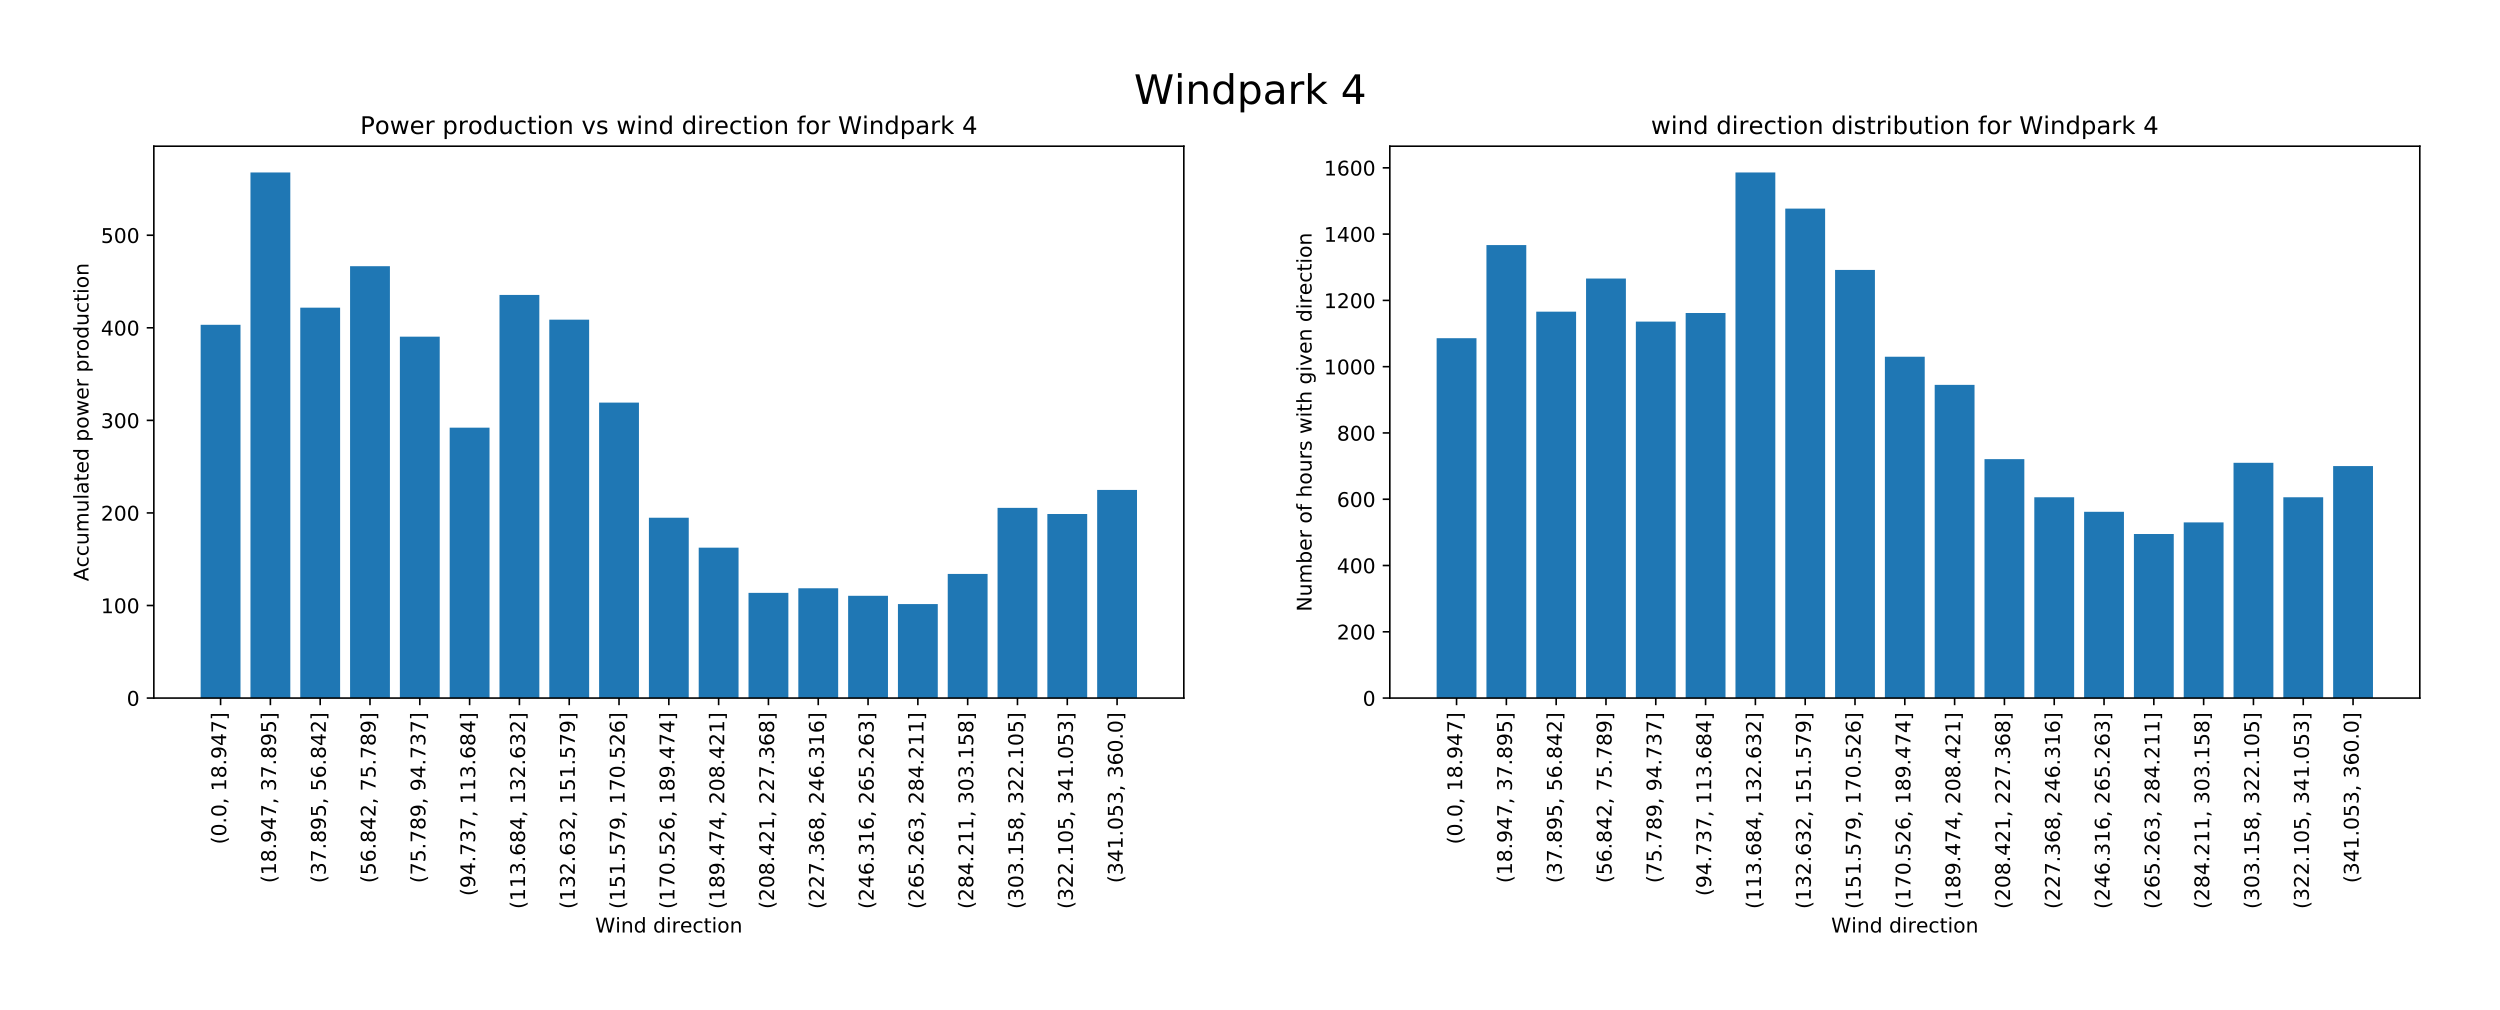 <?xml version="1.0" encoding="utf-8" standalone="no"?>
<!DOCTYPE svg PUBLIC "-//W3C//DTD SVG 1.1//EN"
  "http://www.w3.org/Graphics/SVG/1.1/DTD/svg11.dtd">
<!-- Created with matplotlib (https://matplotlib.org/) -->
<svg height="497.344pt" version="1.1" viewBox="0 0 1231.266 497.344" width="1231.266pt" xmlns="http://www.w3.org/2000/svg" xmlns:xlink="http://www.w3.org/1999/xlink">
 <defs>
  <style type="text/css">
*{stroke-linecap:butt;stroke-linejoin:round;}
  </style>
 </defs>
 <g id="figure_1">
  <g id="patch_1">
   <path d="M 0 497.344 
L 1231.266 497.344 
L 1231.266 0 
L 0 0 
z
" style="fill:#ffffff;"/>
  </g>
  <g id="axes_1">
   <g id="patch_2">
    <path d="M 75.766 343.8 
L 583.038 343.8 
L 583.038 72 
L 75.766 72 
z
" style="fill:#ffffff;"/>
   </g>
   <g id="patch_3">
    <path clip-path="url(#p2bb231542f)" d="M 98.823 343.8 
L 118.447 343.8 
L 118.447 159.982 
L 98.823 159.982 
z
" style="fill:#1f77b4;"/>
   </g>
   <g id="patch_4">
    <path clip-path="url(#p2bb231542f)" d="M 123.353 343.8 
L 142.977 343.8 
L 142.977 84.943 
L 123.353 84.943 
z
" style="fill:#1f77b4;"/>
   </g>
   <g id="patch_5">
    <path clip-path="url(#p2bb231542f)" d="M 147.883 343.8 
L 167.506 343.8 
L 167.506 151.52 
L 147.883 151.52 
z
" style="fill:#1f77b4;"/>
   </g>
   <g id="patch_6">
    <path clip-path="url(#p2bb231542f)" d="M 172.412 343.8 
L 192.036 343.8 
L 192.036 131.119 
L 172.412 131.119 
z
" style="fill:#1f77b4;"/>
   </g>
   <g id="patch_7">
    <path clip-path="url(#p2bb231542f)" d="M 196.942 343.8 
L 216.566 343.8 
L 216.566 165.808 
L 196.942 165.808 
z
" style="fill:#1f77b4;"/>
   </g>
   <g id="patch_8">
    <path clip-path="url(#p2bb231542f)" d="M 221.472 343.8 
L 241.095 343.8 
L 241.095 210.624 
L 221.472 210.624 
z
" style="fill:#1f77b4;"/>
   </g>
   <g id="patch_9">
    <path clip-path="url(#p2bb231542f)" d="M 246.001 343.8 
L 265.625 343.8 
L 265.625 145.269 
L 246.001 145.269 
z
" style="fill:#1f77b4;"/>
   </g>
   <g id="patch_10">
    <path clip-path="url(#p2bb231542f)" d="M 270.531 343.8 
L 290.155 343.8 
L 290.155 157.448 
L 270.531 157.448 
z
" style="fill:#1f77b4;"/>
   </g>
   <g id="patch_11">
    <path clip-path="url(#p2bb231542f)" d="M 295.061 343.8 
L 314.684 343.8 
L 314.684 198.282 
L 295.061 198.282 
z
" style="fill:#1f77b4;"/>
   </g>
   <g id="patch_12">
    <path clip-path="url(#p2bb231542f)" d="M 319.59 343.8 
L 339.214 343.8 
L 339.214 254.975 
L 319.59 254.975 
z
" style="fill:#1f77b4;"/>
   </g>
   <g id="patch_13">
    <path clip-path="url(#p2bb231542f)" d="M 344.12 343.8 
L 363.743 343.8 
L 363.743 269.719 
L 344.12 269.719 
z
" style="fill:#1f77b4;"/>
   </g>
   <g id="patch_14">
    <path clip-path="url(#p2bb231542f)" d="M 368.649 343.8 
L 388.273 343.8 
L 388.273 292.002 
L 368.649 292.002 
z
" style="fill:#1f77b4;"/>
   </g>
   <g id="patch_15">
    <path clip-path="url(#p2bb231542f)" d="M 393.179 343.8 
L 412.803 343.8 
L 412.803 289.724 
L 393.179 289.724 
z
" style="fill:#1f77b4;"/>
   </g>
   <g id="patch_16">
    <path clip-path="url(#p2bb231542f)" d="M 417.709 343.8 
L 437.332 343.8 
L 437.332 293.449 
L 417.709 293.449 
z
" style="fill:#1f77b4;"/>
   </g>
   <g id="patch_17">
    <path clip-path="url(#p2bb231542f)" d="M 442.238 343.8 
L 461.862 343.8 
L 461.862 297.511 
L 442.238 297.511 
z
" style="fill:#1f77b4;"/>
   </g>
   <g id="patch_18">
    <path clip-path="url(#p2bb231542f)" d="M 466.768 343.8 
L 486.392 343.8 
L 486.392 282.676 
L 466.768 282.676 
z
" style="fill:#1f77b4;"/>
   </g>
   <g id="patch_19">
    <path clip-path="url(#p2bb231542f)" d="M 491.298 343.8 
L 510.921 343.8 
L 510.921 250.142 
L 491.298 250.142 
z
" style="fill:#1f77b4;"/>
   </g>
   <g id="patch_20">
    <path clip-path="url(#p2bb231542f)" d="M 515.827 343.8 
L 535.451 343.8 
L 535.451 253.139 
L 515.827 253.139 
z
" style="fill:#1f77b4;"/>
   </g>
   <g id="patch_21">
    <path clip-path="url(#p2bb231542f)" d="M 540.357 343.8 
L 559.981 343.8 
L 559.981 241.31 
L 540.357 241.31 
z
" style="fill:#1f77b4;"/>
   </g>
   <g id="matplotlib.axis_1">
    <g id="xtick_1">
     <g id="line2d_1">
      <defs>
       <path d="M 0 0 
L 0 3.5 
" id="m116c181b56" style="stroke:#000000;stroke-width:0.8;"/>
      </defs>
      <g>
       <use style="stroke:#000000;stroke-width:0.8;" x="108.635" xlink:href="#m116c181b56" y="343.8"/>
      </g>
     </g>
     <g id="text_1">
      <!-- (0.0, 18.947] -->
      <defs>
       <path d="M 31 75.875 
Q 24.469 64.656 21.281 53.656 
Q 18.109 42.672 18.109 31.391 
Q 18.109 20.125 21.312 9.062 
Q 24.516 -2 31 -13.188 
L 23.188 -13.188 
Q 15.875 -1.703 12.234 9.375 
Q 8.594 20.453 8.594 31.391 
Q 8.594 42.281 12.203 53.312 
Q 15.828 64.359 23.188 75.875 
z
" id="DejaVuSans-40"/>
       <path d="M 31.781 66.406 
Q 24.172 66.406 20.328 58.906 
Q 16.5 51.422 16.5 36.375 
Q 16.5 21.391 20.328 13.891 
Q 24.172 6.391 31.781 6.391 
Q 39.453 6.391 43.281 13.891 
Q 47.125 21.391 47.125 36.375 
Q 47.125 51.422 43.281 58.906 
Q 39.453 66.406 31.781 66.406 
z
M 31.781 74.219 
Q 44.047 74.219 50.516 64.516 
Q 56.984 54.828 56.984 36.375 
Q 56.984 17.969 50.516 8.266 
Q 44.047 -1.422 31.781 -1.422 
Q 19.531 -1.422 13.062 8.266 
Q 6.594 17.969 6.594 36.375 
Q 6.594 54.828 13.062 64.516 
Q 19.531 74.219 31.781 74.219 
z
" id="DejaVuSans-48"/>
       <path d="M 10.688 12.406 
L 21 12.406 
L 21 0 
L 10.688 0 
z
" id="DejaVuSans-46"/>
       <path d="M 11.719 12.406 
L 22.016 12.406 
L 22.016 4 
L 14.016 -11.625 
L 7.719 -11.625 
L 11.719 4 
z
" id="DejaVuSans-44"/>
       <path id="DejaVuSans-32"/>
       <path d="M 12.406 8.297 
L 28.516 8.297 
L 28.516 63.922 
L 10.984 60.406 
L 10.984 69.391 
L 28.422 72.906 
L 38.281 72.906 
L 38.281 8.297 
L 54.391 8.297 
L 54.391 0 
L 12.406 0 
z
" id="DejaVuSans-49"/>
       <path d="M 31.781 34.625 
Q 24.75 34.625 20.719 30.859 
Q 16.703 27.094 16.703 20.516 
Q 16.703 13.922 20.719 10.156 
Q 24.75 6.391 31.781 6.391 
Q 38.812 6.391 42.859 10.172 
Q 46.922 13.969 46.922 20.516 
Q 46.922 27.094 42.891 30.859 
Q 38.875 34.625 31.781 34.625 
z
M 21.922 38.812 
Q 15.578 40.375 12.031 44.719 
Q 8.5 49.078 8.5 55.328 
Q 8.5 64.062 14.719 69.141 
Q 20.953 74.219 31.781 74.219 
Q 42.672 74.219 48.875 69.141 
Q 55.078 64.062 55.078 55.328 
Q 55.078 49.078 51.531 44.719 
Q 48 40.375 41.703 38.812 
Q 48.828 37.156 52.797 32.312 
Q 56.781 27.484 56.781 20.516 
Q 56.781 9.906 50.312 4.234 
Q 43.844 -1.422 31.781 -1.422 
Q 19.734 -1.422 13.25 4.234 
Q 6.781 9.906 6.781 20.516 
Q 6.781 27.484 10.781 32.312 
Q 14.797 37.156 21.922 38.812 
z
M 18.312 54.391 
Q 18.312 48.734 21.844 45.562 
Q 25.391 42.391 31.781 42.391 
Q 38.141 42.391 41.719 45.562 
Q 45.312 48.734 45.312 54.391 
Q 45.312 60.062 41.719 63.234 
Q 38.141 66.406 31.781 66.406 
Q 25.391 66.406 21.844 63.234 
Q 18.312 60.062 18.312 54.391 
z
" id="DejaVuSans-56"/>
       <path d="M 10.984 1.516 
L 10.984 10.5 
Q 14.703 8.734 18.5 7.812 
Q 22.312 6.891 25.984 6.891 
Q 35.75 6.891 40.891 13.453 
Q 46.047 20.016 46.781 33.406 
Q 43.953 29.203 39.594 26.953 
Q 35.25 24.703 29.984 24.703 
Q 19.047 24.703 12.672 31.312 
Q 6.297 37.938 6.297 49.422 
Q 6.297 60.641 12.938 67.422 
Q 19.578 74.219 30.609 74.219 
Q 43.266 74.219 49.922 64.516 
Q 56.594 54.828 56.594 36.375 
Q 56.594 19.141 48.406 8.859 
Q 40.234 -1.422 26.422 -1.422 
Q 22.703 -1.422 18.891 -0.688 
Q 15.094 0.047 10.984 1.516 
z
M 30.609 32.422 
Q 37.25 32.422 41.125 36.953 
Q 45.016 41.5 45.016 49.422 
Q 45.016 57.281 41.125 61.844 
Q 37.25 66.406 30.609 66.406 
Q 23.969 66.406 20.094 61.844 
Q 16.219 57.281 16.219 49.422 
Q 16.219 41.5 20.094 36.953 
Q 23.969 32.422 30.609 32.422 
z
" id="DejaVuSans-57"/>
       <path d="M 37.797 64.312 
L 12.891 25.391 
L 37.797 25.391 
z
M 35.203 72.906 
L 47.609 72.906 
L 47.609 25.391 
L 58.016 25.391 
L 58.016 17.188 
L 47.609 17.188 
L 47.609 0 
L 37.797 0 
L 37.797 17.188 
L 4.891 17.188 
L 4.891 26.703 
z
" id="DejaVuSans-52"/>
       <path d="M 8.203 72.906 
L 55.078 72.906 
L 55.078 68.703 
L 28.609 0 
L 18.312 0 
L 43.219 64.594 
L 8.203 64.594 
z
" id="DejaVuSans-55"/>
       <path d="M 30.422 75.984 
L 30.422 -13.188 
L 9.719 -13.188 
L 9.719 -6.203 
L 21.391 -6.203 
L 21.391 69 
L 9.719 69 
L 9.719 75.984 
z
" id="DejaVuSans-93"/>
      </defs>
      <g transform="translate(111.395 415.853)rotate(-90)scale(0.1 -0.1)">
       <use xlink:href="#DejaVuSans-40"/>
       <use x="39.014" xlink:href="#DejaVuSans-48"/>
       <use x="102.637" xlink:href="#DejaVuSans-46"/>
       <use x="134.424" xlink:href="#DejaVuSans-48"/>
       <use x="198.047" xlink:href="#DejaVuSans-44"/>
       <use x="229.834" xlink:href="#DejaVuSans-32"/>
       <use x="261.621" xlink:href="#DejaVuSans-49"/>
       <use x="325.244" xlink:href="#DejaVuSans-56"/>
       <use x="388.867" xlink:href="#DejaVuSans-46"/>
       <use x="420.654" xlink:href="#DejaVuSans-57"/>
       <use x="484.277" xlink:href="#DejaVuSans-52"/>
       <use x="547.9" xlink:href="#DejaVuSans-55"/>
       <use x="611.523" xlink:href="#DejaVuSans-93"/>
      </g>
     </g>
    </g>
    <g id="xtick_2">
     <g id="line2d_2">
      <g>
       <use style="stroke:#000000;stroke-width:0.8;" x="133.165" xlink:href="#m116c181b56" y="343.8"/>
      </g>
     </g>
     <g id="text_2">
      <!-- (18.947, 37.895] -->
      <defs>
       <path d="M 40.578 39.312 
Q 47.656 37.797 51.625 33 
Q 55.609 28.219 55.609 21.188 
Q 55.609 10.406 48.188 4.484 
Q 40.766 -1.422 27.094 -1.422 
Q 22.516 -1.422 17.656 -0.516 
Q 12.797 0.391 7.625 2.203 
L 7.625 11.719 
Q 11.719 9.328 16.594 8.109 
Q 21.484 6.891 26.812 6.891 
Q 36.078 6.891 40.938 10.547 
Q 45.797 14.203 45.797 21.188 
Q 45.797 27.641 41.281 31.266 
Q 36.766 34.906 28.719 34.906 
L 20.219 34.906 
L 20.219 43.016 
L 29.109 43.016 
Q 36.375 43.016 40.234 45.922 
Q 44.094 48.828 44.094 54.297 
Q 44.094 59.906 40.109 62.906 
Q 36.141 65.922 28.719 65.922 
Q 24.656 65.922 20.016 65.031 
Q 15.375 64.156 9.812 62.312 
L 9.812 71.094 
Q 15.438 72.656 20.344 73.438 
Q 25.25 74.219 29.594 74.219 
Q 40.828 74.219 47.359 69.109 
Q 53.906 64.016 53.906 55.328 
Q 53.906 49.266 50.438 45.094 
Q 46.969 40.922 40.578 39.312 
z
" id="DejaVuSans-51"/>
       <path d="M 10.797 72.906 
L 49.516 72.906 
L 49.516 64.594 
L 19.828 64.594 
L 19.828 46.734 
Q 21.969 47.469 24.109 47.828 
Q 26.266 48.188 28.422 48.188 
Q 40.625 48.188 47.75 41.5 
Q 54.891 34.812 54.891 23.391 
Q 54.891 11.625 47.562 5.094 
Q 40.234 -1.422 26.906 -1.422 
Q 22.312 -1.422 17.547 -0.641 
Q 12.797 0.141 7.719 1.703 
L 7.719 11.625 
Q 12.109 9.234 16.797 8.062 
Q 21.484 6.891 26.703 6.891 
Q 35.156 6.891 40.078 11.328 
Q 45.016 15.766 45.016 23.391 
Q 45.016 31 40.078 35.438 
Q 35.156 39.891 26.703 39.891 
Q 22.75 39.891 18.812 39.016 
Q 14.891 38.141 10.797 36.281 
z
" id="DejaVuSans-53"/>
      </defs>
      <g transform="translate(135.924 434.941)rotate(-90)scale(0.1 -0.1)">
       <use xlink:href="#DejaVuSans-40"/>
       <use x="39.014" xlink:href="#DejaVuSans-49"/>
       <use x="102.637" xlink:href="#DejaVuSans-56"/>
       <use x="166.26" xlink:href="#DejaVuSans-46"/>
       <use x="198.047" xlink:href="#DejaVuSans-57"/>
       <use x="261.67" xlink:href="#DejaVuSans-52"/>
       <use x="325.293" xlink:href="#DejaVuSans-55"/>
       <use x="388.916" xlink:href="#DejaVuSans-44"/>
       <use x="420.703" xlink:href="#DejaVuSans-32"/>
       <use x="452.49" xlink:href="#DejaVuSans-51"/>
       <use x="516.113" xlink:href="#DejaVuSans-55"/>
       <use x="579.736" xlink:href="#DejaVuSans-46"/>
       <use x="611.523" xlink:href="#DejaVuSans-56"/>
       <use x="675.146" xlink:href="#DejaVuSans-57"/>
       <use x="738.77" xlink:href="#DejaVuSans-53"/>
       <use x="802.393" xlink:href="#DejaVuSans-93"/>
      </g>
     </g>
    </g>
    <g id="xtick_3">
     <g id="line2d_3">
      <g>
       <use style="stroke:#000000;stroke-width:0.8;" x="157.695" xlink:href="#m116c181b56" y="343.8"/>
      </g>
     </g>
     <g id="text_3">
      <!-- (37.895, 56.842] -->
      <defs>
       <path d="M 33.016 40.375 
Q 26.375 40.375 22.484 35.828 
Q 18.609 31.297 18.609 23.391 
Q 18.609 15.531 22.484 10.953 
Q 26.375 6.391 33.016 6.391 
Q 39.656 6.391 43.531 10.953 
Q 47.406 15.531 47.406 23.391 
Q 47.406 31.297 43.531 35.828 
Q 39.656 40.375 33.016 40.375 
z
M 52.594 71.297 
L 52.594 62.312 
Q 48.875 64.062 45.094 64.984 
Q 41.312 65.922 37.594 65.922 
Q 27.828 65.922 22.672 59.328 
Q 17.531 52.734 16.797 39.406 
Q 19.672 43.656 24.016 45.922 
Q 28.375 48.188 33.594 48.188 
Q 44.578 48.188 50.953 41.516 
Q 57.328 34.859 57.328 23.391 
Q 57.328 12.156 50.688 5.359 
Q 44.047 -1.422 33.016 -1.422 
Q 20.359 -1.422 13.672 8.266 
Q 6.984 17.969 6.984 36.375 
Q 6.984 53.656 15.188 63.938 
Q 23.391 74.219 37.203 74.219 
Q 40.922 74.219 44.703 73.484 
Q 48.484 72.75 52.594 71.297 
z
" id="DejaVuSans-54"/>
       <path d="M 19.188 8.297 
L 53.609 8.297 
L 53.609 0 
L 7.328 0 
L 7.328 8.297 
Q 12.938 14.109 22.625 23.891 
Q 32.328 33.688 34.812 36.531 
Q 39.547 41.844 41.422 45.531 
Q 43.312 49.219 43.312 52.781 
Q 43.312 58.594 39.234 62.25 
Q 35.156 65.922 28.609 65.922 
Q 23.969 65.922 18.812 64.312 
Q 13.672 62.703 7.812 59.422 
L 7.812 69.391 
Q 13.766 71.781 18.938 73 
Q 24.125 74.219 28.422 74.219 
Q 39.75 74.219 46.484 68.547 
Q 53.219 62.891 53.219 53.422 
Q 53.219 48.922 51.531 44.891 
Q 49.859 40.875 45.406 35.406 
Q 44.188 33.984 37.641 27.219 
Q 31.109 20.453 19.188 8.297 
z
" id="DejaVuSans-50"/>
      </defs>
      <g transform="translate(160.454 434.941)rotate(-90)scale(0.1 -0.1)">
       <use xlink:href="#DejaVuSans-40"/>
       <use x="39.014" xlink:href="#DejaVuSans-51"/>
       <use x="102.637" xlink:href="#DejaVuSans-55"/>
       <use x="166.26" xlink:href="#DejaVuSans-46"/>
       <use x="198.047" xlink:href="#DejaVuSans-56"/>
       <use x="261.67" xlink:href="#DejaVuSans-57"/>
       <use x="325.293" xlink:href="#DejaVuSans-53"/>
       <use x="388.916" xlink:href="#DejaVuSans-44"/>
       <use x="420.703" xlink:href="#DejaVuSans-32"/>
       <use x="452.49" xlink:href="#DejaVuSans-53"/>
       <use x="516.113" xlink:href="#DejaVuSans-54"/>
       <use x="579.736" xlink:href="#DejaVuSans-46"/>
       <use x="611.523" xlink:href="#DejaVuSans-56"/>
       <use x="675.146" xlink:href="#DejaVuSans-52"/>
       <use x="738.77" xlink:href="#DejaVuSans-50"/>
       <use x="802.393" xlink:href="#DejaVuSans-93"/>
      </g>
     </g>
    </g>
    <g id="xtick_4">
     <g id="line2d_4">
      <g>
       <use style="stroke:#000000;stroke-width:0.8;" x="182.224" xlink:href="#m116c181b56" y="343.8"/>
      </g>
     </g>
     <g id="text_4">
      <!-- (56.842, 75.789] -->
      <g transform="translate(184.984 434.941)rotate(-90)scale(0.1 -0.1)">
       <use xlink:href="#DejaVuSans-40"/>
       <use x="39.014" xlink:href="#DejaVuSans-53"/>
       <use x="102.637" xlink:href="#DejaVuSans-54"/>
       <use x="166.26" xlink:href="#DejaVuSans-46"/>
       <use x="198.047" xlink:href="#DejaVuSans-56"/>
       <use x="261.67" xlink:href="#DejaVuSans-52"/>
       <use x="325.293" xlink:href="#DejaVuSans-50"/>
       <use x="388.916" xlink:href="#DejaVuSans-44"/>
       <use x="420.703" xlink:href="#DejaVuSans-32"/>
       <use x="452.49" xlink:href="#DejaVuSans-55"/>
       <use x="516.113" xlink:href="#DejaVuSans-53"/>
       <use x="579.736" xlink:href="#DejaVuSans-46"/>
       <use x="611.523" xlink:href="#DejaVuSans-55"/>
       <use x="675.146" xlink:href="#DejaVuSans-56"/>
       <use x="738.77" xlink:href="#DejaVuSans-57"/>
       <use x="802.393" xlink:href="#DejaVuSans-93"/>
      </g>
     </g>
    </g>
    <g id="xtick_5">
     <g id="line2d_5">
      <g>
       <use style="stroke:#000000;stroke-width:0.8;" x="206.754" xlink:href="#m116c181b56" y="343.8"/>
      </g>
     </g>
     <g id="text_5">
      <!-- (75.789, 94.737] -->
      <g transform="translate(209.513 434.941)rotate(-90)scale(0.1 -0.1)">
       <use xlink:href="#DejaVuSans-40"/>
       <use x="39.014" xlink:href="#DejaVuSans-55"/>
       <use x="102.637" xlink:href="#DejaVuSans-53"/>
       <use x="166.26" xlink:href="#DejaVuSans-46"/>
       <use x="198.047" xlink:href="#DejaVuSans-55"/>
       <use x="261.67" xlink:href="#DejaVuSans-56"/>
       <use x="325.293" xlink:href="#DejaVuSans-57"/>
       <use x="388.916" xlink:href="#DejaVuSans-44"/>
       <use x="420.703" xlink:href="#DejaVuSans-32"/>
       <use x="452.49" xlink:href="#DejaVuSans-57"/>
       <use x="516.113" xlink:href="#DejaVuSans-52"/>
       <use x="579.736" xlink:href="#DejaVuSans-46"/>
       <use x="611.523" xlink:href="#DejaVuSans-55"/>
       <use x="675.146" xlink:href="#DejaVuSans-51"/>
       <use x="738.77" xlink:href="#DejaVuSans-55"/>
       <use x="802.393" xlink:href="#DejaVuSans-93"/>
      </g>
     </g>
    </g>
    <g id="xtick_6">
     <g id="line2d_6">
      <g>
       <use style="stroke:#000000;stroke-width:0.8;" x="231.283" xlink:href="#m116c181b56" y="343.8"/>
      </g>
     </g>
     <g id="text_6">
      <!-- (94.737, 113.684] -->
      <g transform="translate(234.043 441.303)rotate(-90)scale(0.1 -0.1)">
       <use xlink:href="#DejaVuSans-40"/>
       <use x="39.014" xlink:href="#DejaVuSans-57"/>
       <use x="102.637" xlink:href="#DejaVuSans-52"/>
       <use x="166.26" xlink:href="#DejaVuSans-46"/>
       <use x="198.047" xlink:href="#DejaVuSans-55"/>
       <use x="261.67" xlink:href="#DejaVuSans-51"/>
       <use x="325.293" xlink:href="#DejaVuSans-55"/>
       <use x="388.916" xlink:href="#DejaVuSans-44"/>
       <use x="420.703" xlink:href="#DejaVuSans-32"/>
       <use x="452.49" xlink:href="#DejaVuSans-49"/>
       <use x="516.113" xlink:href="#DejaVuSans-49"/>
       <use x="579.736" xlink:href="#DejaVuSans-51"/>
       <use x="643.359" xlink:href="#DejaVuSans-46"/>
       <use x="675.146" xlink:href="#DejaVuSans-54"/>
       <use x="738.77" xlink:href="#DejaVuSans-56"/>
       <use x="802.393" xlink:href="#DejaVuSans-52"/>
       <use x="866.016" xlink:href="#DejaVuSans-93"/>
      </g>
     </g>
    </g>
    <g id="xtick_7">
     <g id="line2d_7">
      <g>
       <use style="stroke:#000000;stroke-width:0.8;" x="255.813" xlink:href="#m116c181b56" y="343.8"/>
      </g>
     </g>
     <g id="text_7">
      <!-- (113.684, 132.632] -->
      <g transform="translate(258.572 447.666)rotate(-90)scale(0.1 -0.1)">
       <use xlink:href="#DejaVuSans-40"/>
       <use x="39.014" xlink:href="#DejaVuSans-49"/>
       <use x="102.637" xlink:href="#DejaVuSans-49"/>
       <use x="166.26" xlink:href="#DejaVuSans-51"/>
       <use x="229.883" xlink:href="#DejaVuSans-46"/>
       <use x="261.67" xlink:href="#DejaVuSans-54"/>
       <use x="325.293" xlink:href="#DejaVuSans-56"/>
       <use x="388.916" xlink:href="#DejaVuSans-52"/>
       <use x="452.539" xlink:href="#DejaVuSans-44"/>
       <use x="484.326" xlink:href="#DejaVuSans-32"/>
       <use x="516.113" xlink:href="#DejaVuSans-49"/>
       <use x="579.736" xlink:href="#DejaVuSans-51"/>
       <use x="643.359" xlink:href="#DejaVuSans-50"/>
       <use x="706.982" xlink:href="#DejaVuSans-46"/>
       <use x="738.77" xlink:href="#DejaVuSans-54"/>
       <use x="802.393" xlink:href="#DejaVuSans-51"/>
       <use x="866.016" xlink:href="#DejaVuSans-50"/>
       <use x="929.639" xlink:href="#DejaVuSans-93"/>
      </g>
     </g>
    </g>
    <g id="xtick_8">
     <g id="line2d_8">
      <g>
       <use style="stroke:#000000;stroke-width:0.8;" x="280.343" xlink:href="#m116c181b56" y="343.8"/>
      </g>
     </g>
     <g id="text_8">
      <!-- (132.632, 151.579] -->
      <g transform="translate(283.102 447.666)rotate(-90)scale(0.1 -0.1)">
       <use xlink:href="#DejaVuSans-40"/>
       <use x="39.014" xlink:href="#DejaVuSans-49"/>
       <use x="102.637" xlink:href="#DejaVuSans-51"/>
       <use x="166.26" xlink:href="#DejaVuSans-50"/>
       <use x="229.883" xlink:href="#DejaVuSans-46"/>
       <use x="261.67" xlink:href="#DejaVuSans-54"/>
       <use x="325.293" xlink:href="#DejaVuSans-51"/>
       <use x="388.916" xlink:href="#DejaVuSans-50"/>
       <use x="452.539" xlink:href="#DejaVuSans-44"/>
       <use x="484.326" xlink:href="#DejaVuSans-32"/>
       <use x="516.113" xlink:href="#DejaVuSans-49"/>
       <use x="579.736" xlink:href="#DejaVuSans-53"/>
       <use x="643.359" xlink:href="#DejaVuSans-49"/>
       <use x="706.982" xlink:href="#DejaVuSans-46"/>
       <use x="738.77" xlink:href="#DejaVuSans-53"/>
       <use x="802.393" xlink:href="#DejaVuSans-55"/>
       <use x="866.016" xlink:href="#DejaVuSans-57"/>
       <use x="929.639" xlink:href="#DejaVuSans-93"/>
      </g>
     </g>
    </g>
    <g id="xtick_9">
     <g id="line2d_9">
      <g>
       <use style="stroke:#000000;stroke-width:0.8;" x="304.872" xlink:href="#m116c181b56" y="343.8"/>
      </g>
     </g>
     <g id="text_9">
      <!-- (151.579, 170.526] -->
      <g transform="translate(307.632 447.666)rotate(-90)scale(0.1 -0.1)">
       <use xlink:href="#DejaVuSans-40"/>
       <use x="39.014" xlink:href="#DejaVuSans-49"/>
       <use x="102.637" xlink:href="#DejaVuSans-53"/>
       <use x="166.26" xlink:href="#DejaVuSans-49"/>
       <use x="229.883" xlink:href="#DejaVuSans-46"/>
       <use x="261.67" xlink:href="#DejaVuSans-53"/>
       <use x="325.293" xlink:href="#DejaVuSans-55"/>
       <use x="388.916" xlink:href="#DejaVuSans-57"/>
       <use x="452.539" xlink:href="#DejaVuSans-44"/>
       <use x="484.326" xlink:href="#DejaVuSans-32"/>
       <use x="516.113" xlink:href="#DejaVuSans-49"/>
       <use x="579.736" xlink:href="#DejaVuSans-55"/>
       <use x="643.359" xlink:href="#DejaVuSans-48"/>
       <use x="706.982" xlink:href="#DejaVuSans-46"/>
       <use x="738.77" xlink:href="#DejaVuSans-53"/>
       <use x="802.393" xlink:href="#DejaVuSans-50"/>
       <use x="866.016" xlink:href="#DejaVuSans-54"/>
       <use x="929.639" xlink:href="#DejaVuSans-93"/>
      </g>
     </g>
    </g>
    <g id="xtick_10">
     <g id="line2d_10">
      <g>
       <use style="stroke:#000000;stroke-width:0.8;" x="329.402" xlink:href="#m116c181b56" y="343.8"/>
      </g>
     </g>
     <g id="text_10">
      <!-- (170.526, 189.474] -->
      <g transform="translate(332.161 447.666)rotate(-90)scale(0.1 -0.1)">
       <use xlink:href="#DejaVuSans-40"/>
       <use x="39.014" xlink:href="#DejaVuSans-49"/>
       <use x="102.637" xlink:href="#DejaVuSans-55"/>
       <use x="166.26" xlink:href="#DejaVuSans-48"/>
       <use x="229.883" xlink:href="#DejaVuSans-46"/>
       <use x="261.67" xlink:href="#DejaVuSans-53"/>
       <use x="325.293" xlink:href="#DejaVuSans-50"/>
       <use x="388.916" xlink:href="#DejaVuSans-54"/>
       <use x="452.539" xlink:href="#DejaVuSans-44"/>
       <use x="484.326" xlink:href="#DejaVuSans-32"/>
       <use x="516.113" xlink:href="#DejaVuSans-49"/>
       <use x="579.736" xlink:href="#DejaVuSans-56"/>
       <use x="643.359" xlink:href="#DejaVuSans-57"/>
       <use x="706.982" xlink:href="#DejaVuSans-46"/>
       <use x="738.77" xlink:href="#DejaVuSans-52"/>
       <use x="802.393" xlink:href="#DejaVuSans-55"/>
       <use x="866.016" xlink:href="#DejaVuSans-52"/>
       <use x="929.639" xlink:href="#DejaVuSans-93"/>
      </g>
     </g>
    </g>
    <g id="xtick_11">
     <g id="line2d_11">
      <g>
       <use style="stroke:#000000;stroke-width:0.8;" x="353.932" xlink:href="#m116c181b56" y="343.8"/>
      </g>
     </g>
     <g id="text_11">
      <!-- (189.474, 208.421] -->
      <g transform="translate(356.691 447.666)rotate(-90)scale(0.1 -0.1)">
       <use xlink:href="#DejaVuSans-40"/>
       <use x="39.014" xlink:href="#DejaVuSans-49"/>
       <use x="102.637" xlink:href="#DejaVuSans-56"/>
       <use x="166.26" xlink:href="#DejaVuSans-57"/>
       <use x="229.883" xlink:href="#DejaVuSans-46"/>
       <use x="261.67" xlink:href="#DejaVuSans-52"/>
       <use x="325.293" xlink:href="#DejaVuSans-55"/>
       <use x="388.916" xlink:href="#DejaVuSans-52"/>
       <use x="452.539" xlink:href="#DejaVuSans-44"/>
       <use x="484.326" xlink:href="#DejaVuSans-32"/>
       <use x="516.113" xlink:href="#DejaVuSans-50"/>
       <use x="579.736" xlink:href="#DejaVuSans-48"/>
       <use x="643.359" xlink:href="#DejaVuSans-56"/>
       <use x="706.982" xlink:href="#DejaVuSans-46"/>
       <use x="738.77" xlink:href="#DejaVuSans-52"/>
       <use x="802.393" xlink:href="#DejaVuSans-50"/>
       <use x="866.016" xlink:href="#DejaVuSans-49"/>
       <use x="929.639" xlink:href="#DejaVuSans-93"/>
      </g>
     </g>
    </g>
    <g id="xtick_12">
     <g id="line2d_12">
      <g>
       <use style="stroke:#000000;stroke-width:0.8;" x="378.461" xlink:href="#m116c181b56" y="343.8"/>
      </g>
     </g>
     <g id="text_12">
      <!-- (208.421, 227.368] -->
      <g transform="translate(381.221 447.666)rotate(-90)scale(0.1 -0.1)">
       <use xlink:href="#DejaVuSans-40"/>
       <use x="39.014" xlink:href="#DejaVuSans-50"/>
       <use x="102.637" xlink:href="#DejaVuSans-48"/>
       <use x="166.26" xlink:href="#DejaVuSans-56"/>
       <use x="229.883" xlink:href="#DejaVuSans-46"/>
       <use x="261.67" xlink:href="#DejaVuSans-52"/>
       <use x="325.293" xlink:href="#DejaVuSans-50"/>
       <use x="388.916" xlink:href="#DejaVuSans-49"/>
       <use x="452.539" xlink:href="#DejaVuSans-44"/>
       <use x="484.326" xlink:href="#DejaVuSans-32"/>
       <use x="516.113" xlink:href="#DejaVuSans-50"/>
       <use x="579.736" xlink:href="#DejaVuSans-50"/>
       <use x="643.359" xlink:href="#DejaVuSans-55"/>
       <use x="706.982" xlink:href="#DejaVuSans-46"/>
       <use x="738.77" xlink:href="#DejaVuSans-51"/>
       <use x="802.393" xlink:href="#DejaVuSans-54"/>
       <use x="866.016" xlink:href="#DejaVuSans-56"/>
       <use x="929.639" xlink:href="#DejaVuSans-93"/>
      </g>
     </g>
    </g>
    <g id="xtick_13">
     <g id="line2d_13">
      <g>
       <use style="stroke:#000000;stroke-width:0.8;" x="402.991" xlink:href="#m116c181b56" y="343.8"/>
      </g>
     </g>
     <g id="text_13">
      <!-- (227.368, 246.316] -->
      <g transform="translate(405.75 447.666)rotate(-90)scale(0.1 -0.1)">
       <use xlink:href="#DejaVuSans-40"/>
       <use x="39.014" xlink:href="#DejaVuSans-50"/>
       <use x="102.637" xlink:href="#DejaVuSans-50"/>
       <use x="166.26" xlink:href="#DejaVuSans-55"/>
       <use x="229.883" xlink:href="#DejaVuSans-46"/>
       <use x="261.67" xlink:href="#DejaVuSans-51"/>
       <use x="325.293" xlink:href="#DejaVuSans-54"/>
       <use x="388.916" xlink:href="#DejaVuSans-56"/>
       <use x="452.539" xlink:href="#DejaVuSans-44"/>
       <use x="484.326" xlink:href="#DejaVuSans-32"/>
       <use x="516.113" xlink:href="#DejaVuSans-50"/>
       <use x="579.736" xlink:href="#DejaVuSans-52"/>
       <use x="643.359" xlink:href="#DejaVuSans-54"/>
       <use x="706.982" xlink:href="#DejaVuSans-46"/>
       <use x="738.77" xlink:href="#DejaVuSans-51"/>
       <use x="802.393" xlink:href="#DejaVuSans-49"/>
       <use x="866.016" xlink:href="#DejaVuSans-54"/>
       <use x="929.639" xlink:href="#DejaVuSans-93"/>
      </g>
     </g>
    </g>
    <g id="xtick_14">
     <g id="line2d_14">
      <g>
       <use style="stroke:#000000;stroke-width:0.8;" x="427.521" xlink:href="#m116c181b56" y="343.8"/>
      </g>
     </g>
     <g id="text_14">
      <!-- (246.316, 265.263] -->
      <g transform="translate(430.28 447.666)rotate(-90)scale(0.1 -0.1)">
       <use xlink:href="#DejaVuSans-40"/>
       <use x="39.014" xlink:href="#DejaVuSans-50"/>
       <use x="102.637" xlink:href="#DejaVuSans-52"/>
       <use x="166.26" xlink:href="#DejaVuSans-54"/>
       <use x="229.883" xlink:href="#DejaVuSans-46"/>
       <use x="261.67" xlink:href="#DejaVuSans-51"/>
       <use x="325.293" xlink:href="#DejaVuSans-49"/>
       <use x="388.916" xlink:href="#DejaVuSans-54"/>
       <use x="452.539" xlink:href="#DejaVuSans-44"/>
       <use x="484.326" xlink:href="#DejaVuSans-32"/>
       <use x="516.113" xlink:href="#DejaVuSans-50"/>
       <use x="579.736" xlink:href="#DejaVuSans-54"/>
       <use x="643.359" xlink:href="#DejaVuSans-53"/>
       <use x="706.982" xlink:href="#DejaVuSans-46"/>
       <use x="738.77" xlink:href="#DejaVuSans-50"/>
       <use x="802.393" xlink:href="#DejaVuSans-54"/>
       <use x="866.016" xlink:href="#DejaVuSans-51"/>
       <use x="929.639" xlink:href="#DejaVuSans-93"/>
      </g>
     </g>
    </g>
    <g id="xtick_15">
     <g id="line2d_15">
      <g>
       <use style="stroke:#000000;stroke-width:0.8;" x="452.05" xlink:href="#m116c181b56" y="343.8"/>
      </g>
     </g>
     <g id="text_15">
      <!-- (265.263, 284.211] -->
      <g transform="translate(454.81 447.666)rotate(-90)scale(0.1 -0.1)">
       <use xlink:href="#DejaVuSans-40"/>
       <use x="39.014" xlink:href="#DejaVuSans-50"/>
       <use x="102.637" xlink:href="#DejaVuSans-54"/>
       <use x="166.26" xlink:href="#DejaVuSans-53"/>
       <use x="229.883" xlink:href="#DejaVuSans-46"/>
       <use x="261.67" xlink:href="#DejaVuSans-50"/>
       <use x="325.293" xlink:href="#DejaVuSans-54"/>
       <use x="388.916" xlink:href="#DejaVuSans-51"/>
       <use x="452.539" xlink:href="#DejaVuSans-44"/>
       <use x="484.326" xlink:href="#DejaVuSans-32"/>
       <use x="516.113" xlink:href="#DejaVuSans-50"/>
       <use x="579.736" xlink:href="#DejaVuSans-56"/>
       <use x="643.359" xlink:href="#DejaVuSans-52"/>
       <use x="706.982" xlink:href="#DejaVuSans-46"/>
       <use x="738.77" xlink:href="#DejaVuSans-50"/>
       <use x="802.393" xlink:href="#DejaVuSans-49"/>
       <use x="866.016" xlink:href="#DejaVuSans-49"/>
       <use x="929.639" xlink:href="#DejaVuSans-93"/>
      </g>
     </g>
    </g>
    <g id="xtick_16">
     <g id="line2d_16">
      <g>
       <use style="stroke:#000000;stroke-width:0.8;" x="476.58" xlink:href="#m116c181b56" y="343.8"/>
      </g>
     </g>
     <g id="text_16">
      <!-- (284.211, 303.158] -->
      <g transform="translate(479.339 447.666)rotate(-90)scale(0.1 -0.1)">
       <use xlink:href="#DejaVuSans-40"/>
       <use x="39.014" xlink:href="#DejaVuSans-50"/>
       <use x="102.637" xlink:href="#DejaVuSans-56"/>
       <use x="166.26" xlink:href="#DejaVuSans-52"/>
       <use x="229.883" xlink:href="#DejaVuSans-46"/>
       <use x="261.67" xlink:href="#DejaVuSans-50"/>
       <use x="325.293" xlink:href="#DejaVuSans-49"/>
       <use x="388.916" xlink:href="#DejaVuSans-49"/>
       <use x="452.539" xlink:href="#DejaVuSans-44"/>
       <use x="484.326" xlink:href="#DejaVuSans-32"/>
       <use x="516.113" xlink:href="#DejaVuSans-51"/>
       <use x="579.736" xlink:href="#DejaVuSans-48"/>
       <use x="643.359" xlink:href="#DejaVuSans-51"/>
       <use x="706.982" xlink:href="#DejaVuSans-46"/>
       <use x="738.77" xlink:href="#DejaVuSans-49"/>
       <use x="802.393" xlink:href="#DejaVuSans-53"/>
       <use x="866.016" xlink:href="#DejaVuSans-56"/>
       <use x="929.639" xlink:href="#DejaVuSans-93"/>
      </g>
     </g>
    </g>
    <g id="xtick_17">
     <g id="line2d_17">
      <g>
       <use style="stroke:#000000;stroke-width:0.8;" x="501.109" xlink:href="#m116c181b56" y="343.8"/>
      </g>
     </g>
     <g id="text_17">
      <!-- (303.158, 322.105] -->
      <g transform="translate(503.869 447.666)rotate(-90)scale(0.1 -0.1)">
       <use xlink:href="#DejaVuSans-40"/>
       <use x="39.014" xlink:href="#DejaVuSans-51"/>
       <use x="102.637" xlink:href="#DejaVuSans-48"/>
       <use x="166.26" xlink:href="#DejaVuSans-51"/>
       <use x="229.883" xlink:href="#DejaVuSans-46"/>
       <use x="261.67" xlink:href="#DejaVuSans-49"/>
       <use x="325.293" xlink:href="#DejaVuSans-53"/>
       <use x="388.916" xlink:href="#DejaVuSans-56"/>
       <use x="452.539" xlink:href="#DejaVuSans-44"/>
       <use x="484.326" xlink:href="#DejaVuSans-32"/>
       <use x="516.113" xlink:href="#DejaVuSans-51"/>
       <use x="579.736" xlink:href="#DejaVuSans-50"/>
       <use x="643.359" xlink:href="#DejaVuSans-50"/>
       <use x="706.982" xlink:href="#DejaVuSans-46"/>
       <use x="738.77" xlink:href="#DejaVuSans-49"/>
       <use x="802.393" xlink:href="#DejaVuSans-48"/>
       <use x="866.016" xlink:href="#DejaVuSans-53"/>
       <use x="929.639" xlink:href="#DejaVuSans-93"/>
      </g>
     </g>
    </g>
    <g id="xtick_18">
     <g id="line2d_18">
      <g>
       <use style="stroke:#000000;stroke-width:0.8;" x="525.639" xlink:href="#m116c181b56" y="343.8"/>
      </g>
     </g>
     <g id="text_18">
      <!-- (322.105, 341.053] -->
      <g transform="translate(528.398 447.666)rotate(-90)scale(0.1 -0.1)">
       <use xlink:href="#DejaVuSans-40"/>
       <use x="39.014" xlink:href="#DejaVuSans-51"/>
       <use x="102.637" xlink:href="#DejaVuSans-50"/>
       <use x="166.26" xlink:href="#DejaVuSans-50"/>
       <use x="229.883" xlink:href="#DejaVuSans-46"/>
       <use x="261.67" xlink:href="#DejaVuSans-49"/>
       <use x="325.293" xlink:href="#DejaVuSans-48"/>
       <use x="388.916" xlink:href="#DejaVuSans-53"/>
       <use x="452.539" xlink:href="#DejaVuSans-44"/>
       <use x="484.326" xlink:href="#DejaVuSans-32"/>
       <use x="516.113" xlink:href="#DejaVuSans-51"/>
       <use x="579.736" xlink:href="#DejaVuSans-52"/>
       <use x="643.359" xlink:href="#DejaVuSans-49"/>
       <use x="706.982" xlink:href="#DejaVuSans-46"/>
       <use x="738.77" xlink:href="#DejaVuSans-48"/>
       <use x="802.393" xlink:href="#DejaVuSans-53"/>
       <use x="866.016" xlink:href="#DejaVuSans-51"/>
       <use x="929.639" xlink:href="#DejaVuSans-93"/>
      </g>
     </g>
    </g>
    <g id="xtick_19">
     <g id="line2d_19">
      <g>
       <use style="stroke:#000000;stroke-width:0.8;" x="550.169" xlink:href="#m116c181b56" y="343.8"/>
      </g>
     </g>
     <g id="text_19">
      <!-- (341.053, 360.0] -->
      <g transform="translate(552.928 434.941)rotate(-90)scale(0.1 -0.1)">
       <use xlink:href="#DejaVuSans-40"/>
       <use x="39.014" xlink:href="#DejaVuSans-51"/>
       <use x="102.637" xlink:href="#DejaVuSans-52"/>
       <use x="166.26" xlink:href="#DejaVuSans-49"/>
       <use x="229.883" xlink:href="#DejaVuSans-46"/>
       <use x="261.67" xlink:href="#DejaVuSans-48"/>
       <use x="325.293" xlink:href="#DejaVuSans-53"/>
       <use x="388.916" xlink:href="#DejaVuSans-51"/>
       <use x="452.539" xlink:href="#DejaVuSans-44"/>
       <use x="484.326" xlink:href="#DejaVuSans-32"/>
       <use x="516.113" xlink:href="#DejaVuSans-51"/>
       <use x="579.736" xlink:href="#DejaVuSans-54"/>
       <use x="643.359" xlink:href="#DejaVuSans-48"/>
       <use x="706.982" xlink:href="#DejaVuSans-46"/>
       <use x="738.77" xlink:href="#DejaVuSans-48"/>
       <use x="802.393" xlink:href="#DejaVuSans-93"/>
      </g>
     </g>
    </g>
    <g id="text_20">
     <!-- Wind direction -->
     <defs>
      <path d="M 3.328 72.906 
L 13.281 72.906 
L 28.609 11.281 
L 43.891 72.906 
L 54.984 72.906 
L 70.312 11.281 
L 85.594 72.906 
L 95.609 72.906 
L 77.297 0 
L 64.891 0 
L 49.516 63.281 
L 33.984 0 
L 21.578 0 
z
" id="DejaVuSans-87"/>
      <path d="M 9.422 54.688 
L 18.406 54.688 
L 18.406 0 
L 9.422 0 
z
M 9.422 75.984 
L 18.406 75.984 
L 18.406 64.594 
L 9.422 64.594 
z
" id="DejaVuSans-105"/>
      <path d="M 54.891 33.016 
L 54.891 0 
L 45.906 0 
L 45.906 32.719 
Q 45.906 40.484 42.875 44.328 
Q 39.844 48.188 33.797 48.188 
Q 26.516 48.188 22.312 43.547 
Q 18.109 38.922 18.109 30.906 
L 18.109 0 
L 9.078 0 
L 9.078 54.688 
L 18.109 54.688 
L 18.109 46.188 
Q 21.344 51.125 25.703 53.562 
Q 30.078 56 35.797 56 
Q 45.219 56 50.047 50.172 
Q 54.891 44.344 54.891 33.016 
z
" id="DejaVuSans-110"/>
      <path d="M 45.406 46.391 
L 45.406 75.984 
L 54.391 75.984 
L 54.391 0 
L 45.406 0 
L 45.406 8.203 
Q 42.578 3.328 38.25 0.953 
Q 33.938 -1.422 27.875 -1.422 
Q 17.969 -1.422 11.734 6.484 
Q 5.516 14.406 5.516 27.297 
Q 5.516 40.188 11.734 48.094 
Q 17.969 56 27.875 56 
Q 33.938 56 38.25 53.625 
Q 42.578 51.266 45.406 46.391 
z
M 14.797 27.297 
Q 14.797 17.391 18.875 11.75 
Q 22.953 6.109 30.078 6.109 
Q 37.203 6.109 41.297 11.75 
Q 45.406 17.391 45.406 27.297 
Q 45.406 37.203 41.297 42.844 
Q 37.203 48.484 30.078 48.484 
Q 22.953 48.484 18.875 42.844 
Q 14.797 37.203 14.797 27.297 
z
" id="DejaVuSans-100"/>
      <path d="M 41.109 46.297 
Q 39.594 47.172 37.812 47.578 
Q 36.031 48 33.891 48 
Q 26.266 48 22.188 43.047 
Q 18.109 38.094 18.109 28.812 
L 18.109 0 
L 9.078 0 
L 9.078 54.688 
L 18.109 54.688 
L 18.109 46.188 
Q 20.953 51.172 25.484 53.578 
Q 30.031 56 36.531 56 
Q 37.453 56 38.578 55.875 
Q 39.703 55.766 41.062 55.516 
z
" id="DejaVuSans-114"/>
      <path d="M 56.203 29.594 
L 56.203 25.203 
L 14.891 25.203 
Q 15.484 15.922 20.484 11.062 
Q 25.484 6.203 34.422 6.203 
Q 39.594 6.203 44.453 7.469 
Q 49.312 8.734 54.109 11.281 
L 54.109 2.781 
Q 49.266 0.734 44.188 -0.344 
Q 39.109 -1.422 33.891 -1.422 
Q 20.797 -1.422 13.156 6.188 
Q 5.516 13.812 5.516 26.812 
Q 5.516 40.234 12.766 48.109 
Q 20.016 56 32.328 56 
Q 43.359 56 49.781 48.891 
Q 56.203 41.797 56.203 29.594 
z
M 47.219 32.234 
Q 47.125 39.594 43.094 43.984 
Q 39.062 48.391 32.422 48.391 
Q 24.906 48.391 20.391 44.141 
Q 15.875 39.891 15.188 32.172 
z
" id="DejaVuSans-101"/>
      <path d="M 48.781 52.594 
L 48.781 44.188 
Q 44.969 46.297 41.141 47.344 
Q 37.312 48.391 33.406 48.391 
Q 24.656 48.391 19.812 42.844 
Q 14.984 37.312 14.984 27.297 
Q 14.984 17.281 19.812 11.734 
Q 24.656 6.203 33.406 6.203 
Q 37.312 6.203 41.141 7.25 
Q 44.969 8.297 48.781 10.406 
L 48.781 2.094 
Q 45.016 0.344 40.984 -0.531 
Q 36.969 -1.422 32.422 -1.422 
Q 20.062 -1.422 12.781 6.344 
Q 5.516 14.109 5.516 27.297 
Q 5.516 40.672 12.859 48.328 
Q 20.219 56 33.016 56 
Q 37.156 56 41.109 55.141 
Q 45.062 54.297 48.781 52.594 
z
" id="DejaVuSans-99"/>
      <path d="M 18.312 70.219 
L 18.312 54.688 
L 36.812 54.688 
L 36.812 47.703 
L 18.312 47.703 
L 18.312 18.016 
Q 18.312 11.328 20.141 9.422 
Q 21.969 7.516 27.594 7.516 
L 36.812 7.516 
L 36.812 0 
L 27.594 0 
Q 17.188 0 13.234 3.875 
Q 9.281 7.766 9.281 18.016 
L 9.281 47.703 
L 2.688 47.703 
L 2.688 54.688 
L 9.281 54.688 
L 9.281 70.219 
z
" id="DejaVuSans-116"/>
      <path d="M 30.609 48.391 
Q 23.391 48.391 19.188 42.75 
Q 14.984 37.109 14.984 27.297 
Q 14.984 17.484 19.156 11.844 
Q 23.344 6.203 30.609 6.203 
Q 37.797 6.203 41.984 11.859 
Q 46.188 17.531 46.188 27.297 
Q 46.188 37.016 41.984 42.703 
Q 37.797 48.391 30.609 48.391 
z
M 30.609 56 
Q 42.328 56 49.016 48.375 
Q 55.719 40.766 55.719 27.297 
Q 55.719 13.875 49.016 6.219 
Q 42.328 -1.422 30.609 -1.422 
Q 18.844 -1.422 12.172 6.219 
Q 5.516 13.875 5.516 27.297 
Q 5.516 40.766 12.172 48.375 
Q 18.844 56 30.609 56 
z
" id="DejaVuSans-111"/>
     </defs>
     <g transform="translate(293.118 459.264)scale(0.1 -0.1)">
      <use xlink:href="#DejaVuSans-87"/>
      <use x="98.846" xlink:href="#DejaVuSans-105"/>
      <use x="126.629" xlink:href="#DejaVuSans-110"/>
      <use x="190.008" xlink:href="#DejaVuSans-100"/>
      <use x="253.484" xlink:href="#DejaVuSans-32"/>
      <use x="285.271" xlink:href="#DejaVuSans-100"/>
      <use x="348.748" xlink:href="#DejaVuSans-105"/>
      <use x="376.531" xlink:href="#DejaVuSans-114"/>
      <use x="417.613" xlink:href="#DejaVuSans-101"/>
      <use x="479.137" xlink:href="#DejaVuSans-99"/>
      <use x="534.117" xlink:href="#DejaVuSans-116"/>
      <use x="573.326" xlink:href="#DejaVuSans-105"/>
      <use x="601.109" xlink:href="#DejaVuSans-111"/>
      <use x="662.291" xlink:href="#DejaVuSans-110"/>
     </g>
    </g>
   </g>
   <g id="matplotlib.axis_2">
    <g id="ytick_1">
     <g id="line2d_20">
      <defs>
       <path d="M 0 0 
L -3.5 0 
" id="m30b78e459f" style="stroke:#000000;stroke-width:0.8;"/>
      </defs>
      <g>
       <use style="stroke:#000000;stroke-width:0.8;" x="75.766" xlink:href="#m30b78e459f" y="343.8"/>
      </g>
     </g>
     <g id="text_21">
      <!-- 0 -->
      <g transform="translate(62.403 347.599)scale(0.1 -0.1)">
       <use xlink:href="#DejaVuSans-48"/>
      </g>
     </g>
    </g>
    <g id="ytick_2">
     <g id="line2d_21">
      <g>
       <use style="stroke:#000000;stroke-width:0.8;" x="75.766" xlink:href="#m30b78e459f" y="298.211"/>
      </g>
     </g>
     <g id="text_22">
      <!-- 100 -->
      <g transform="translate(49.678 302.01)scale(0.1 -0.1)">
       <use xlink:href="#DejaVuSans-49"/>
       <use x="63.623" xlink:href="#DejaVuSans-48"/>
       <use x="127.246" xlink:href="#DejaVuSans-48"/>
      </g>
     </g>
    </g>
    <g id="ytick_3">
     <g id="line2d_22">
      <g>
       <use style="stroke:#000000;stroke-width:0.8;" x="75.766" xlink:href="#m30b78e459f" y="252.622"/>
      </g>
     </g>
     <g id="text_23">
      <!-- 200 -->
      <g transform="translate(49.678 256.422)scale(0.1 -0.1)">
       <use xlink:href="#DejaVuSans-50"/>
       <use x="63.623" xlink:href="#DejaVuSans-48"/>
       <use x="127.246" xlink:href="#DejaVuSans-48"/>
      </g>
     </g>
    </g>
    <g id="ytick_4">
     <g id="line2d_23">
      <g>
       <use style="stroke:#000000;stroke-width:0.8;" x="75.766" xlink:href="#m30b78e459f" y="207.034"/>
      </g>
     </g>
     <g id="text_24">
      <!-- 300 -->
      <g transform="translate(49.678 210.833)scale(0.1 -0.1)">
       <use xlink:href="#DejaVuSans-51"/>
       <use x="63.623" xlink:href="#DejaVuSans-48"/>
       <use x="127.246" xlink:href="#DejaVuSans-48"/>
      </g>
     </g>
    </g>
    <g id="ytick_5">
     <g id="line2d_24">
      <g>
       <use style="stroke:#000000;stroke-width:0.8;" x="75.766" xlink:href="#m30b78e459f" y="161.445"/>
      </g>
     </g>
     <g id="text_25">
      <!-- 400 -->
      <g transform="translate(49.678 165.244)scale(0.1 -0.1)">
       <use xlink:href="#DejaVuSans-52"/>
       <use x="63.623" xlink:href="#DejaVuSans-48"/>
       <use x="127.246" xlink:href="#DejaVuSans-48"/>
      </g>
     </g>
    </g>
    <g id="ytick_6">
     <g id="line2d_25">
      <g>
       <use style="stroke:#000000;stroke-width:0.8;" x="75.766" xlink:href="#m30b78e459f" y="115.856"/>
      </g>
     </g>
     <g id="text_26">
      <!-- 500 -->
      <g transform="translate(49.678 119.655)scale(0.1 -0.1)">
       <use xlink:href="#DejaVuSans-53"/>
       <use x="63.623" xlink:href="#DejaVuSans-48"/>
       <use x="127.246" xlink:href="#DejaVuSans-48"/>
      </g>
     </g>
    </g>
    <g id="text_27">
     <!-- Accumulated power production -->
     <defs>
      <path d="M 34.188 63.188 
L 20.797 26.906 
L 47.609 26.906 
z
M 28.609 72.906 
L 39.797 72.906 
L 67.578 0 
L 57.328 0 
L 50.688 18.703 
L 17.828 18.703 
L 11.188 0 
L 0.781 0 
z
" id="DejaVuSans-65"/>
      <path d="M 8.5 21.578 
L 8.5 54.688 
L 17.484 54.688 
L 17.484 21.922 
Q 17.484 14.156 20.5 10.266 
Q 23.531 6.391 29.594 6.391 
Q 36.859 6.391 41.078 11.031 
Q 45.312 15.672 45.312 23.688 
L 45.312 54.688 
L 54.297 54.688 
L 54.297 0 
L 45.312 0 
L 45.312 8.406 
Q 42.047 3.422 37.719 1 
Q 33.406 -1.422 27.688 -1.422 
Q 18.266 -1.422 13.375 4.438 
Q 8.5 10.297 8.5 21.578 
z
M 31.109 56 
z
" id="DejaVuSans-117"/>
      <path d="M 52 44.188 
Q 55.375 50.25 60.062 53.125 
Q 64.75 56 71.094 56 
Q 79.641 56 84.281 50.016 
Q 88.922 44.047 88.922 33.016 
L 88.922 0 
L 79.891 0 
L 79.891 32.719 
Q 79.891 40.578 77.094 44.375 
Q 74.312 48.188 68.609 48.188 
Q 61.625 48.188 57.562 43.547 
Q 53.516 38.922 53.516 30.906 
L 53.516 0 
L 44.484 0 
L 44.484 32.719 
Q 44.484 40.625 41.703 44.406 
Q 38.922 48.188 33.109 48.188 
Q 26.219 48.188 22.156 43.531 
Q 18.109 38.875 18.109 30.906 
L 18.109 0 
L 9.078 0 
L 9.078 54.688 
L 18.109 54.688 
L 18.109 46.188 
Q 21.188 51.219 25.484 53.609 
Q 29.781 56 35.688 56 
Q 41.656 56 45.828 52.969 
Q 50 49.953 52 44.188 
z
" id="DejaVuSans-109"/>
      <path d="M 9.422 75.984 
L 18.406 75.984 
L 18.406 0 
L 9.422 0 
z
" id="DejaVuSans-108"/>
      <path d="M 34.281 27.484 
Q 23.391 27.484 19.188 25 
Q 14.984 22.516 14.984 16.5 
Q 14.984 11.719 18.141 8.906 
Q 21.297 6.109 26.703 6.109 
Q 34.188 6.109 38.703 11.406 
Q 43.219 16.703 43.219 25.484 
L 43.219 27.484 
z
M 52.203 31.203 
L 52.203 0 
L 43.219 0 
L 43.219 8.297 
Q 40.141 3.328 35.547 0.953 
Q 30.953 -1.422 24.312 -1.422 
Q 15.922 -1.422 10.953 3.297 
Q 6 8.016 6 15.922 
Q 6 25.141 12.172 29.828 
Q 18.359 34.516 30.609 34.516 
L 43.219 34.516 
L 43.219 35.406 
Q 43.219 41.609 39.141 45 
Q 35.062 48.391 27.688 48.391 
Q 23 48.391 18.547 47.266 
Q 14.109 46.141 10.016 43.891 
L 10.016 52.203 
Q 14.938 54.109 19.578 55.047 
Q 24.219 56 28.609 56 
Q 40.484 56 46.344 49.844 
Q 52.203 43.703 52.203 31.203 
z
" id="DejaVuSans-97"/>
      <path d="M 18.109 8.203 
L 18.109 -20.797 
L 9.078 -20.797 
L 9.078 54.688 
L 18.109 54.688 
L 18.109 46.391 
Q 20.953 51.266 25.266 53.625 
Q 29.594 56 35.594 56 
Q 45.562 56 51.781 48.094 
Q 58.016 40.188 58.016 27.297 
Q 58.016 14.406 51.781 6.484 
Q 45.562 -1.422 35.594 -1.422 
Q 29.594 -1.422 25.266 0.953 
Q 20.953 3.328 18.109 8.203 
z
M 48.688 27.297 
Q 48.688 37.203 44.609 42.844 
Q 40.531 48.484 33.406 48.484 
Q 26.266 48.484 22.188 42.844 
Q 18.109 37.203 18.109 27.297 
Q 18.109 17.391 22.188 11.75 
Q 26.266 6.109 33.406 6.109 
Q 40.531 6.109 44.609 11.75 
Q 48.688 17.391 48.688 27.297 
z
" id="DejaVuSans-112"/>
      <path d="M 4.203 54.688 
L 13.188 54.688 
L 24.422 12.016 
L 35.594 54.688 
L 46.188 54.688 
L 57.422 12.016 
L 68.609 54.688 
L 77.594 54.688 
L 63.281 0 
L 52.688 0 
L 40.922 44.828 
L 29.109 0 
L 18.5 0 
z
" id="DejaVuSans-119"/>
     </defs>
     <g transform="translate(43.598 286.28)rotate(-90)scale(0.1 -0.1)">
      <use xlink:href="#DejaVuSans-65"/>
      <use x="68.393" xlink:href="#DejaVuSans-99"/>
      <use x="123.373" xlink:href="#DejaVuSans-99"/>
      <use x="178.354" xlink:href="#DejaVuSans-117"/>
      <use x="241.732" xlink:href="#DejaVuSans-109"/>
      <use x="339.145" xlink:href="#DejaVuSans-117"/>
      <use x="402.523" xlink:href="#DejaVuSans-108"/>
      <use x="430.307" xlink:href="#DejaVuSans-97"/>
      <use x="491.586" xlink:href="#DejaVuSans-116"/>
      <use x="530.795" xlink:href="#DejaVuSans-101"/>
      <use x="592.318" xlink:href="#DejaVuSans-100"/>
      <use x="655.795" xlink:href="#DejaVuSans-32"/>
      <use x="687.582" xlink:href="#DejaVuSans-112"/>
      <use x="751.059" xlink:href="#DejaVuSans-111"/>
      <use x="812.24" xlink:href="#DejaVuSans-119"/>
      <use x="894.027" xlink:href="#DejaVuSans-101"/>
      <use x="955.551" xlink:href="#DejaVuSans-114"/>
      <use x="996.664" xlink:href="#DejaVuSans-32"/>
      <use x="1028.451" xlink:href="#DejaVuSans-112"/>
      <use x="1091.928" xlink:href="#DejaVuSans-114"/>
      <use x="1133.01" xlink:href="#DejaVuSans-111"/>
      <use x="1194.191" xlink:href="#DejaVuSans-100"/>
      <use x="1257.668" xlink:href="#DejaVuSans-117"/>
      <use x="1321.047" xlink:href="#DejaVuSans-99"/>
      <use x="1376.027" xlink:href="#DejaVuSans-116"/>
      <use x="1415.236" xlink:href="#DejaVuSans-105"/>
      <use x="1443.02" xlink:href="#DejaVuSans-111"/>
      <use x="1504.201" xlink:href="#DejaVuSans-110"/>
     </g>
    </g>
   </g>
   <g id="patch_22">
    <path d="M 75.766 343.8 
L 75.766 72 
" style="fill:none;stroke:#000000;stroke-linecap:square;stroke-linejoin:miter;stroke-width:0.8;"/>
   </g>
   <g id="patch_23">
    <path d="M 583.038 343.8 
L 583.038 72 
" style="fill:none;stroke:#000000;stroke-linecap:square;stroke-linejoin:miter;stroke-width:0.8;"/>
   </g>
   <g id="patch_24">
    <path d="M 75.766 343.8 
L 583.038 343.8 
" style="fill:none;stroke:#000000;stroke-linecap:square;stroke-linejoin:miter;stroke-width:0.8;"/>
   </g>
   <g id="patch_25">
    <path d="M 75.766 72 
L 583.038 72 
" style="fill:none;stroke:#000000;stroke-linecap:square;stroke-linejoin:miter;stroke-width:0.8;"/>
   </g>
   <g id="text_28">
    <!-- Power production vs wind direction for Windpark 4 -->
    <defs>
     <path d="M 19.672 64.797 
L 19.672 37.406 
L 32.078 37.406 
Q 38.969 37.406 42.719 40.969 
Q 46.484 44.531 46.484 51.125 
Q 46.484 57.672 42.719 61.234 
Q 38.969 64.797 32.078 64.797 
z
M 9.812 72.906 
L 32.078 72.906 
Q 44.344 72.906 50.609 67.359 
Q 56.891 61.812 56.891 51.125 
Q 56.891 40.328 50.609 34.812 
Q 44.344 29.297 32.078 29.297 
L 19.672 29.297 
L 19.672 0 
L 9.812 0 
z
" id="DejaVuSans-80"/>
     <path d="M 2.984 54.688 
L 12.5 54.688 
L 29.594 8.797 
L 46.688 54.688 
L 56.203 54.688 
L 35.688 0 
L 23.484 0 
z
" id="DejaVuSans-118"/>
     <path d="M 44.281 53.078 
L 44.281 44.578 
Q 40.484 46.531 36.375 47.5 
Q 32.281 48.484 27.875 48.484 
Q 21.188 48.484 17.844 46.438 
Q 14.5 44.391 14.5 40.281 
Q 14.5 37.156 16.891 35.375 
Q 19.281 33.594 26.516 31.984 
L 29.594 31.297 
Q 39.156 29.25 43.188 25.516 
Q 47.219 21.781 47.219 15.094 
Q 47.219 7.469 41.188 3.016 
Q 35.156 -1.422 24.609 -1.422 
Q 20.219 -1.422 15.453 -0.562 
Q 10.688 0.297 5.422 2 
L 5.422 11.281 
Q 10.406 8.688 15.234 7.391 
Q 20.062 6.109 24.812 6.109 
Q 31.156 6.109 34.562 8.281 
Q 37.984 10.453 37.984 14.406 
Q 37.984 18.062 35.516 20.016 
Q 33.062 21.969 24.703 23.781 
L 21.578 24.516 
Q 13.234 26.266 9.516 29.906 
Q 5.812 33.547 5.812 39.891 
Q 5.812 47.609 11.281 51.797 
Q 16.75 56 26.812 56 
Q 31.781 56 36.172 55.266 
Q 40.578 54.547 44.281 53.078 
z
" id="DejaVuSans-115"/>
     <path d="M 37.109 75.984 
L 37.109 68.5 
L 28.516 68.5 
Q 23.688 68.5 21.797 66.547 
Q 19.922 64.594 19.922 59.516 
L 19.922 54.688 
L 34.719 54.688 
L 34.719 47.703 
L 19.922 47.703 
L 19.922 0 
L 10.891 0 
L 10.891 47.703 
L 2.297 47.703 
L 2.297 54.688 
L 10.891 54.688 
L 10.891 58.5 
Q 10.891 67.625 15.141 71.797 
Q 19.391 75.984 28.609 75.984 
z
" id="DejaVuSans-102"/>
     <path d="M 9.078 75.984 
L 18.109 75.984 
L 18.109 31.109 
L 44.922 54.688 
L 56.391 54.688 
L 27.391 29.109 
L 57.625 0 
L 45.906 0 
L 18.109 26.703 
L 18.109 0 
L 9.078 0 
z
" id="DejaVuSans-107"/>
    </defs>
    <g transform="translate(177.364 66)scale(0.12 -0.12)">
     <use xlink:href="#DejaVuSans-80"/>
     <use x="60.256" xlink:href="#DejaVuSans-111"/>
     <use x="121.438" xlink:href="#DejaVuSans-119"/>
     <use x="203.225" xlink:href="#DejaVuSans-101"/>
     <use x="264.748" xlink:href="#DejaVuSans-114"/>
     <use x="305.861" xlink:href="#DejaVuSans-32"/>
     <use x="337.648" xlink:href="#DejaVuSans-112"/>
     <use x="401.125" xlink:href="#DejaVuSans-114"/>
     <use x="442.207" xlink:href="#DejaVuSans-111"/>
     <use x="503.389" xlink:href="#DejaVuSans-100"/>
     <use x="566.865" xlink:href="#DejaVuSans-117"/>
     <use x="630.244" xlink:href="#DejaVuSans-99"/>
     <use x="685.225" xlink:href="#DejaVuSans-116"/>
     <use x="724.434" xlink:href="#DejaVuSans-105"/>
     <use x="752.217" xlink:href="#DejaVuSans-111"/>
     <use x="813.398" xlink:href="#DejaVuSans-110"/>
     <use x="876.777" xlink:href="#DejaVuSans-32"/>
     <use x="908.564" xlink:href="#DejaVuSans-118"/>
     <use x="967.744" xlink:href="#DejaVuSans-115"/>
     <use x="1019.844" xlink:href="#DejaVuSans-32"/>
     <use x="1051.631" xlink:href="#DejaVuSans-119"/>
     <use x="1133.418" xlink:href="#DejaVuSans-105"/>
     <use x="1161.201" xlink:href="#DejaVuSans-110"/>
     <use x="1224.58" xlink:href="#DejaVuSans-100"/>
     <use x="1288.057" xlink:href="#DejaVuSans-32"/>
     <use x="1319.844" xlink:href="#DejaVuSans-100"/>
     <use x="1383.32" xlink:href="#DejaVuSans-105"/>
     <use x="1411.104" xlink:href="#DejaVuSans-114"/>
     <use x="1452.186" xlink:href="#DejaVuSans-101"/>
     <use x="1513.709" xlink:href="#DejaVuSans-99"/>
     <use x="1568.689" xlink:href="#DejaVuSans-116"/>
     <use x="1607.898" xlink:href="#DejaVuSans-105"/>
     <use x="1635.682" xlink:href="#DejaVuSans-111"/>
     <use x="1696.863" xlink:href="#DejaVuSans-110"/>
     <use x="1760.242" xlink:href="#DejaVuSans-32"/>
     <use x="1792.029" xlink:href="#DejaVuSans-102"/>
     <use x="1827.234" xlink:href="#DejaVuSans-111"/>
     <use x="1888.416" xlink:href="#DejaVuSans-114"/>
     <use x="1929.529" xlink:href="#DejaVuSans-32"/>
     <use x="1961.316" xlink:href="#DejaVuSans-87"/>
     <use x="2060.162" xlink:href="#DejaVuSans-105"/>
     <use x="2087.945" xlink:href="#DejaVuSans-110"/>
     <use x="2151.324" xlink:href="#DejaVuSans-100"/>
     <use x="2214.801" xlink:href="#DejaVuSans-112"/>
     <use x="2278.277" xlink:href="#DejaVuSans-97"/>
     <use x="2339.557" xlink:href="#DejaVuSans-114"/>
     <use x="2380.67" xlink:href="#DejaVuSans-107"/>
     <use x="2438.58" xlink:href="#DejaVuSans-32"/>
     <use x="2470.367" xlink:href="#DejaVuSans-52"/>
    </g>
   </g>
  </g>
  <g id="axes_2">
   <g id="patch_26">
    <path d="M 684.493 343.8 
L 1191.766 343.8 
L 1191.766 72 
L 684.493 72 
z
" style="fill:#ffffff;"/>
   </g>
   <g id="patch_27">
    <path clip-path="url(#p8f7e70390d)" d="M 707.551 343.8 
L 727.174 343.8 
L 727.174 166.55 
L 707.551 166.55 
z
" style="fill:#1f77b4;"/>
   </g>
   <g id="patch_28">
    <path clip-path="url(#p8f7e70390d)" d="M 732.08 343.8 
L 751.704 343.8 
L 751.704 120.687 
L 732.08 120.687 
z
" style="fill:#1f77b4;"/>
   </g>
   <g id="patch_29">
    <path clip-path="url(#p8f7e70390d)" d="M 756.61 343.8 
L 776.234 343.8 
L 776.234 153.493 
L 756.61 153.493 
z
" style="fill:#1f77b4;"/>
   </g>
   <g id="patch_30">
    <path clip-path="url(#p8f7e70390d)" d="M 781.14 343.8 
L 800.763 343.8 
L 800.763 137.171 
L 781.14 137.171 
z
" style="fill:#1f77b4;"/>
   </g>
   <g id="patch_31">
    <path clip-path="url(#p8f7e70390d)" d="M 805.669 343.8 
L 825.293 343.8 
L 825.293 158.389 
L 805.669 158.389 
z
" style="fill:#1f77b4;"/>
   </g>
   <g id="patch_32">
    <path clip-path="url(#p8f7e70390d)" d="M 830.199 343.8 
L 849.823 343.8 
L 849.823 154.146 
L 830.199 154.146 
z
" style="fill:#1f77b4;"/>
   </g>
   <g id="patch_33">
    <path clip-path="url(#p8f7e70390d)" d="M 854.729 343.8 
L 874.352 343.8 
L 874.352 84.943 
L 854.729 84.943 
z
" style="fill:#1f77b4;"/>
   </g>
   <g id="patch_34">
    <path clip-path="url(#p8f7e70390d)" d="M 879.258 343.8 
L 898.882 343.8 
L 898.882 102.733 
L 879.258 102.733 
z
" style="fill:#1f77b4;"/>
   </g>
   <g id="patch_35">
    <path clip-path="url(#p8f7e70390d)" d="M 903.788 343.8 
L 923.411 343.8 
L 923.411 132.928 
L 903.788 132.928 
z
" style="fill:#1f77b4;"/>
   </g>
   <g id="patch_36">
    <path clip-path="url(#p8f7e70390d)" d="M 928.317 343.8 
L 947.941 343.8 
L 947.941 175.69 
L 928.317 175.69 
z
" style="fill:#1f77b4;"/>
   </g>
   <g id="patch_37">
    <path clip-path="url(#p8f7e70390d)" d="M 952.847 343.8 
L 972.471 343.8 
L 972.471 189.563 
L 952.847 189.563 
z
" style="fill:#1f77b4;"/>
   </g>
   <g id="patch_38">
    <path clip-path="url(#p8f7e70390d)" d="M 977.377 343.8 
L 997 343.8 
L 997 226.123 
L 977.377 226.123 
z
" style="fill:#1f77b4;"/>
   </g>
   <g id="patch_39">
    <path clip-path="url(#p8f7e70390d)" d="M 1001.906 343.8 
L 1021.53 343.8 
L 1021.53 244.892 
L 1001.906 244.892 
z
" style="fill:#1f77b4;"/>
   </g>
   <g id="patch_40">
    <path clip-path="url(#p8f7e70390d)" d="M 1026.436 343.8 
L 1046.06 343.8 
L 1046.06 252.074 
L 1026.436 252.074 
z
" style="fill:#1f77b4;"/>
   </g>
   <g id="patch_41">
    <path clip-path="url(#p8f7e70390d)" d="M 1050.966 343.8 
L 1070.589 343.8 
L 1070.589 263.009 
L 1050.966 263.009 
z
" style="fill:#1f77b4;"/>
   </g>
   <g id="patch_42">
    <path clip-path="url(#p8f7e70390d)" d="M 1075.495 343.8 
L 1095.119 343.8 
L 1095.119 257.297 
L 1075.495 257.297 
z
" style="fill:#1f77b4;"/>
   </g>
   <g id="patch_43">
    <path clip-path="url(#p8f7e70390d)" d="M 1100.025 343.8 
L 1119.649 343.8 
L 1119.649 227.918 
L 1100.025 227.918 
z
" style="fill:#1f77b4;"/>
   </g>
   <g id="patch_44">
    <path clip-path="url(#p8f7e70390d)" d="M 1124.554 343.8 
L 1144.178 343.8 
L 1144.178 244.892 
L 1124.554 244.892 
z
" style="fill:#1f77b4;"/>
   </g>
   <g id="patch_45">
    <path clip-path="url(#p8f7e70390d)" d="M 1149.084 343.8 
L 1168.708 343.8 
L 1168.708 229.55 
L 1149.084 229.55 
z
" style="fill:#1f77b4;"/>
   </g>
   <g id="matplotlib.axis_3">
    <g id="xtick_20">
     <g id="line2d_26">
      <g>
       <use style="stroke:#000000;stroke-width:0.8;" x="717.363" xlink:href="#m116c181b56" y="343.8"/>
      </g>
     </g>
     <g id="text_29">
      <!-- (0.0, 18.947] -->
      <g transform="translate(720.122 415.853)rotate(-90)scale(0.1 -0.1)">
       <use xlink:href="#DejaVuSans-40"/>
       <use x="39.014" xlink:href="#DejaVuSans-48"/>
       <use x="102.637" xlink:href="#DejaVuSans-46"/>
       <use x="134.424" xlink:href="#DejaVuSans-48"/>
       <use x="198.047" xlink:href="#DejaVuSans-44"/>
       <use x="229.834" xlink:href="#DejaVuSans-32"/>
       <use x="261.621" xlink:href="#DejaVuSans-49"/>
       <use x="325.244" xlink:href="#DejaVuSans-56"/>
       <use x="388.867" xlink:href="#DejaVuSans-46"/>
       <use x="420.654" xlink:href="#DejaVuSans-57"/>
       <use x="484.277" xlink:href="#DejaVuSans-52"/>
       <use x="547.9" xlink:href="#DejaVuSans-55"/>
       <use x="611.523" xlink:href="#DejaVuSans-93"/>
      </g>
     </g>
    </g>
    <g id="xtick_21">
     <g id="line2d_27">
      <g>
       <use style="stroke:#000000;stroke-width:0.8;" x="741.892" xlink:href="#m116c181b56" y="343.8"/>
      </g>
     </g>
     <g id="text_30">
      <!-- (18.947, 37.895] -->
      <g transform="translate(744.652 434.941)rotate(-90)scale(0.1 -0.1)">
       <use xlink:href="#DejaVuSans-40"/>
       <use x="39.014" xlink:href="#DejaVuSans-49"/>
       <use x="102.637" xlink:href="#DejaVuSans-56"/>
       <use x="166.26" xlink:href="#DejaVuSans-46"/>
       <use x="198.047" xlink:href="#DejaVuSans-57"/>
       <use x="261.67" xlink:href="#DejaVuSans-52"/>
       <use x="325.293" xlink:href="#DejaVuSans-55"/>
       <use x="388.916" xlink:href="#DejaVuSans-44"/>
       <use x="420.703" xlink:href="#DejaVuSans-32"/>
       <use x="452.49" xlink:href="#DejaVuSans-51"/>
       <use x="516.113" xlink:href="#DejaVuSans-55"/>
       <use x="579.736" xlink:href="#DejaVuSans-46"/>
       <use x="611.523" xlink:href="#DejaVuSans-56"/>
       <use x="675.146" xlink:href="#DejaVuSans-57"/>
       <use x="738.77" xlink:href="#DejaVuSans-53"/>
       <use x="802.393" xlink:href="#DejaVuSans-93"/>
      </g>
     </g>
    </g>
    <g id="xtick_22">
     <g id="line2d_28">
      <g>
       <use style="stroke:#000000;stroke-width:0.8;" x="766.422" xlink:href="#m116c181b56" y="343.8"/>
      </g>
     </g>
     <g id="text_31">
      <!-- (37.895, 56.842] -->
      <g transform="translate(769.181 434.941)rotate(-90)scale(0.1 -0.1)">
       <use xlink:href="#DejaVuSans-40"/>
       <use x="39.014" xlink:href="#DejaVuSans-51"/>
       <use x="102.637" xlink:href="#DejaVuSans-55"/>
       <use x="166.26" xlink:href="#DejaVuSans-46"/>
       <use x="198.047" xlink:href="#DejaVuSans-56"/>
       <use x="261.67" xlink:href="#DejaVuSans-57"/>
       <use x="325.293" xlink:href="#DejaVuSans-53"/>
       <use x="388.916" xlink:href="#DejaVuSans-44"/>
       <use x="420.703" xlink:href="#DejaVuSans-32"/>
       <use x="452.49" xlink:href="#DejaVuSans-53"/>
       <use x="516.113" xlink:href="#DejaVuSans-54"/>
       <use x="579.736" xlink:href="#DejaVuSans-46"/>
       <use x="611.523" xlink:href="#DejaVuSans-56"/>
       <use x="675.146" xlink:href="#DejaVuSans-52"/>
       <use x="738.77" xlink:href="#DejaVuSans-50"/>
       <use x="802.393" xlink:href="#DejaVuSans-93"/>
      </g>
     </g>
    </g>
    <g id="xtick_23">
     <g id="line2d_29">
      <g>
       <use style="stroke:#000000;stroke-width:0.8;" x="790.951" xlink:href="#m116c181b56" y="343.8"/>
      </g>
     </g>
     <g id="text_32">
      <!-- (56.842, 75.789] -->
      <g transform="translate(793.711 434.941)rotate(-90)scale(0.1 -0.1)">
       <use xlink:href="#DejaVuSans-40"/>
       <use x="39.014" xlink:href="#DejaVuSans-53"/>
       <use x="102.637" xlink:href="#DejaVuSans-54"/>
       <use x="166.26" xlink:href="#DejaVuSans-46"/>
       <use x="198.047" xlink:href="#DejaVuSans-56"/>
       <use x="261.67" xlink:href="#DejaVuSans-52"/>
       <use x="325.293" xlink:href="#DejaVuSans-50"/>
       <use x="388.916" xlink:href="#DejaVuSans-44"/>
       <use x="420.703" xlink:href="#DejaVuSans-32"/>
       <use x="452.49" xlink:href="#DejaVuSans-55"/>
       <use x="516.113" xlink:href="#DejaVuSans-53"/>
       <use x="579.736" xlink:href="#DejaVuSans-46"/>
       <use x="611.523" xlink:href="#DejaVuSans-55"/>
       <use x="675.146" xlink:href="#DejaVuSans-56"/>
       <use x="738.77" xlink:href="#DejaVuSans-57"/>
       <use x="802.393" xlink:href="#DejaVuSans-93"/>
      </g>
     </g>
    </g>
    <g id="xtick_24">
     <g id="line2d_30">
      <g>
       <use style="stroke:#000000;stroke-width:0.8;" x="815.481" xlink:href="#m116c181b56" y="343.8"/>
      </g>
     </g>
     <g id="text_33">
      <!-- (75.789, 94.737] -->
      <g transform="translate(818.24 434.941)rotate(-90)scale(0.1 -0.1)">
       <use xlink:href="#DejaVuSans-40"/>
       <use x="39.014" xlink:href="#DejaVuSans-55"/>
       <use x="102.637" xlink:href="#DejaVuSans-53"/>
       <use x="166.26" xlink:href="#DejaVuSans-46"/>
       <use x="198.047" xlink:href="#DejaVuSans-55"/>
       <use x="261.67" xlink:href="#DejaVuSans-56"/>
       <use x="325.293" xlink:href="#DejaVuSans-57"/>
       <use x="388.916" xlink:href="#DejaVuSans-44"/>
       <use x="420.703" xlink:href="#DejaVuSans-32"/>
       <use x="452.49" xlink:href="#DejaVuSans-57"/>
       <use x="516.113" xlink:href="#DejaVuSans-52"/>
       <use x="579.736" xlink:href="#DejaVuSans-46"/>
       <use x="611.523" xlink:href="#DejaVuSans-55"/>
       <use x="675.146" xlink:href="#DejaVuSans-51"/>
       <use x="738.77" xlink:href="#DejaVuSans-55"/>
       <use x="802.393" xlink:href="#DejaVuSans-93"/>
      </g>
     </g>
    </g>
    <g id="xtick_25">
     <g id="line2d_31">
      <g>
       <use style="stroke:#000000;stroke-width:0.8;" x="840.011" xlink:href="#m116c181b56" y="343.8"/>
      </g>
     </g>
     <g id="text_34">
      <!-- (94.737, 113.684] -->
      <g transform="translate(842.77 441.303)rotate(-90)scale(0.1 -0.1)">
       <use xlink:href="#DejaVuSans-40"/>
       <use x="39.014" xlink:href="#DejaVuSans-57"/>
       <use x="102.637" xlink:href="#DejaVuSans-52"/>
       <use x="166.26" xlink:href="#DejaVuSans-46"/>
       <use x="198.047" xlink:href="#DejaVuSans-55"/>
       <use x="261.67" xlink:href="#DejaVuSans-51"/>
       <use x="325.293" xlink:href="#DejaVuSans-55"/>
       <use x="388.916" xlink:href="#DejaVuSans-44"/>
       <use x="420.703" xlink:href="#DejaVuSans-32"/>
       <use x="452.49" xlink:href="#DejaVuSans-49"/>
       <use x="516.113" xlink:href="#DejaVuSans-49"/>
       <use x="579.736" xlink:href="#DejaVuSans-51"/>
       <use x="643.359" xlink:href="#DejaVuSans-46"/>
       <use x="675.146" xlink:href="#DejaVuSans-54"/>
       <use x="738.77" xlink:href="#DejaVuSans-56"/>
       <use x="802.393" xlink:href="#DejaVuSans-52"/>
       <use x="866.016" xlink:href="#DejaVuSans-93"/>
      </g>
     </g>
    </g>
    <g id="xtick_26">
     <g id="line2d_32">
      <g>
       <use style="stroke:#000000;stroke-width:0.8;" x="864.54" xlink:href="#m116c181b56" y="343.8"/>
      </g>
     </g>
     <g id="text_35">
      <!-- (113.684, 132.632] -->
      <g transform="translate(867.3 447.666)rotate(-90)scale(0.1 -0.1)">
       <use xlink:href="#DejaVuSans-40"/>
       <use x="39.014" xlink:href="#DejaVuSans-49"/>
       <use x="102.637" xlink:href="#DejaVuSans-49"/>
       <use x="166.26" xlink:href="#DejaVuSans-51"/>
       <use x="229.883" xlink:href="#DejaVuSans-46"/>
       <use x="261.67" xlink:href="#DejaVuSans-54"/>
       <use x="325.293" xlink:href="#DejaVuSans-56"/>
       <use x="388.916" xlink:href="#DejaVuSans-52"/>
       <use x="452.539" xlink:href="#DejaVuSans-44"/>
       <use x="484.326" xlink:href="#DejaVuSans-32"/>
       <use x="516.113" xlink:href="#DejaVuSans-49"/>
       <use x="579.736" xlink:href="#DejaVuSans-51"/>
       <use x="643.359" xlink:href="#DejaVuSans-50"/>
       <use x="706.982" xlink:href="#DejaVuSans-46"/>
       <use x="738.77" xlink:href="#DejaVuSans-54"/>
       <use x="802.393" xlink:href="#DejaVuSans-51"/>
       <use x="866.016" xlink:href="#DejaVuSans-50"/>
       <use x="929.639" xlink:href="#DejaVuSans-93"/>
      </g>
     </g>
    </g>
    <g id="xtick_27">
     <g id="line2d_33">
      <g>
       <use style="stroke:#000000;stroke-width:0.8;" x="889.07" xlink:href="#m116c181b56" y="343.8"/>
      </g>
     </g>
     <g id="text_36">
      <!-- (132.632, 151.579] -->
      <g transform="translate(891.829 447.666)rotate(-90)scale(0.1 -0.1)">
       <use xlink:href="#DejaVuSans-40"/>
       <use x="39.014" xlink:href="#DejaVuSans-49"/>
       <use x="102.637" xlink:href="#DejaVuSans-51"/>
       <use x="166.26" xlink:href="#DejaVuSans-50"/>
       <use x="229.883" xlink:href="#DejaVuSans-46"/>
       <use x="261.67" xlink:href="#DejaVuSans-54"/>
       <use x="325.293" xlink:href="#DejaVuSans-51"/>
       <use x="388.916" xlink:href="#DejaVuSans-50"/>
       <use x="452.539" xlink:href="#DejaVuSans-44"/>
       <use x="484.326" xlink:href="#DejaVuSans-32"/>
       <use x="516.113" xlink:href="#DejaVuSans-49"/>
       <use x="579.736" xlink:href="#DejaVuSans-53"/>
       <use x="643.359" xlink:href="#DejaVuSans-49"/>
       <use x="706.982" xlink:href="#DejaVuSans-46"/>
       <use x="738.77" xlink:href="#DejaVuSans-53"/>
       <use x="802.393" xlink:href="#DejaVuSans-55"/>
       <use x="866.016" xlink:href="#DejaVuSans-57"/>
       <use x="929.639" xlink:href="#DejaVuSans-93"/>
      </g>
     </g>
    </g>
    <g id="xtick_28">
     <g id="line2d_34">
      <g>
       <use style="stroke:#000000;stroke-width:0.8;" x="913.6" xlink:href="#m116c181b56" y="343.8"/>
      </g>
     </g>
     <g id="text_37">
      <!-- (151.579, 170.526] -->
      <g transform="translate(916.359 447.666)rotate(-90)scale(0.1 -0.1)">
       <use xlink:href="#DejaVuSans-40"/>
       <use x="39.014" xlink:href="#DejaVuSans-49"/>
       <use x="102.637" xlink:href="#DejaVuSans-53"/>
       <use x="166.26" xlink:href="#DejaVuSans-49"/>
       <use x="229.883" xlink:href="#DejaVuSans-46"/>
       <use x="261.67" xlink:href="#DejaVuSans-53"/>
       <use x="325.293" xlink:href="#DejaVuSans-55"/>
       <use x="388.916" xlink:href="#DejaVuSans-57"/>
       <use x="452.539" xlink:href="#DejaVuSans-44"/>
       <use x="484.326" xlink:href="#DejaVuSans-32"/>
       <use x="516.113" xlink:href="#DejaVuSans-49"/>
       <use x="579.736" xlink:href="#DejaVuSans-55"/>
       <use x="643.359" xlink:href="#DejaVuSans-48"/>
       <use x="706.982" xlink:href="#DejaVuSans-46"/>
       <use x="738.77" xlink:href="#DejaVuSans-53"/>
       <use x="802.393" xlink:href="#DejaVuSans-50"/>
       <use x="866.016" xlink:href="#DejaVuSans-54"/>
       <use x="929.639" xlink:href="#DejaVuSans-93"/>
      </g>
     </g>
    </g>
    <g id="xtick_29">
     <g id="line2d_35">
      <g>
       <use style="stroke:#000000;stroke-width:0.8;" x="938.129" xlink:href="#m116c181b56" y="343.8"/>
      </g>
     </g>
     <g id="text_38">
      <!-- (170.526, 189.474] -->
      <g transform="translate(940.889 447.666)rotate(-90)scale(0.1 -0.1)">
       <use xlink:href="#DejaVuSans-40"/>
       <use x="39.014" xlink:href="#DejaVuSans-49"/>
       <use x="102.637" xlink:href="#DejaVuSans-55"/>
       <use x="166.26" xlink:href="#DejaVuSans-48"/>
       <use x="229.883" xlink:href="#DejaVuSans-46"/>
       <use x="261.67" xlink:href="#DejaVuSans-53"/>
       <use x="325.293" xlink:href="#DejaVuSans-50"/>
       <use x="388.916" xlink:href="#DejaVuSans-54"/>
       <use x="452.539" xlink:href="#DejaVuSans-44"/>
       <use x="484.326" xlink:href="#DejaVuSans-32"/>
       <use x="516.113" xlink:href="#DejaVuSans-49"/>
       <use x="579.736" xlink:href="#DejaVuSans-56"/>
       <use x="643.359" xlink:href="#DejaVuSans-57"/>
       <use x="706.982" xlink:href="#DejaVuSans-46"/>
       <use x="738.77" xlink:href="#DejaVuSans-52"/>
       <use x="802.393" xlink:href="#DejaVuSans-55"/>
       <use x="866.016" xlink:href="#DejaVuSans-52"/>
       <use x="929.639" xlink:href="#DejaVuSans-93"/>
      </g>
     </g>
    </g>
    <g id="xtick_30">
     <g id="line2d_36">
      <g>
       <use style="stroke:#000000;stroke-width:0.8;" x="962.659" xlink:href="#m116c181b56" y="343.8"/>
      </g>
     </g>
     <g id="text_39">
      <!-- (189.474, 208.421] -->
      <g transform="translate(965.418 447.666)rotate(-90)scale(0.1 -0.1)">
       <use xlink:href="#DejaVuSans-40"/>
       <use x="39.014" xlink:href="#DejaVuSans-49"/>
       <use x="102.637" xlink:href="#DejaVuSans-56"/>
       <use x="166.26" xlink:href="#DejaVuSans-57"/>
       <use x="229.883" xlink:href="#DejaVuSans-46"/>
       <use x="261.67" xlink:href="#DejaVuSans-52"/>
       <use x="325.293" xlink:href="#DejaVuSans-55"/>
       <use x="388.916" xlink:href="#DejaVuSans-52"/>
       <use x="452.539" xlink:href="#DejaVuSans-44"/>
       <use x="484.326" xlink:href="#DejaVuSans-32"/>
       <use x="516.113" xlink:href="#DejaVuSans-50"/>
       <use x="579.736" xlink:href="#DejaVuSans-48"/>
       <use x="643.359" xlink:href="#DejaVuSans-56"/>
       <use x="706.982" xlink:href="#DejaVuSans-46"/>
       <use x="738.77" xlink:href="#DejaVuSans-52"/>
       <use x="802.393" xlink:href="#DejaVuSans-50"/>
       <use x="866.016" xlink:href="#DejaVuSans-49"/>
       <use x="929.639" xlink:href="#DejaVuSans-93"/>
      </g>
     </g>
    </g>
    <g id="xtick_31">
     <g id="line2d_37">
      <g>
       <use style="stroke:#000000;stroke-width:0.8;" x="987.189" xlink:href="#m116c181b56" y="343.8"/>
      </g>
     </g>
     <g id="text_40">
      <!-- (208.421, 227.368] -->
      <g transform="translate(989.948 447.666)rotate(-90)scale(0.1 -0.1)">
       <use xlink:href="#DejaVuSans-40"/>
       <use x="39.014" xlink:href="#DejaVuSans-50"/>
       <use x="102.637" xlink:href="#DejaVuSans-48"/>
       <use x="166.26" xlink:href="#DejaVuSans-56"/>
       <use x="229.883" xlink:href="#DejaVuSans-46"/>
       <use x="261.67" xlink:href="#DejaVuSans-52"/>
       <use x="325.293" xlink:href="#DejaVuSans-50"/>
       <use x="388.916" xlink:href="#DejaVuSans-49"/>
       <use x="452.539" xlink:href="#DejaVuSans-44"/>
       <use x="484.326" xlink:href="#DejaVuSans-32"/>
       <use x="516.113" xlink:href="#DejaVuSans-50"/>
       <use x="579.736" xlink:href="#DejaVuSans-50"/>
       <use x="643.359" xlink:href="#DejaVuSans-55"/>
       <use x="706.982" xlink:href="#DejaVuSans-46"/>
       <use x="738.77" xlink:href="#DejaVuSans-51"/>
       <use x="802.393" xlink:href="#DejaVuSans-54"/>
       <use x="866.016" xlink:href="#DejaVuSans-56"/>
       <use x="929.639" xlink:href="#DejaVuSans-93"/>
      </g>
     </g>
    </g>
    <g id="xtick_32">
     <g id="line2d_38">
      <g>
       <use style="stroke:#000000;stroke-width:0.8;" x="1011.718" xlink:href="#m116c181b56" y="343.8"/>
      </g>
     </g>
     <g id="text_41">
      <!-- (227.368, 246.316] -->
      <g transform="translate(1014.478 447.666)rotate(-90)scale(0.1 -0.1)">
       <use xlink:href="#DejaVuSans-40"/>
       <use x="39.014" xlink:href="#DejaVuSans-50"/>
       <use x="102.637" xlink:href="#DejaVuSans-50"/>
       <use x="166.26" xlink:href="#DejaVuSans-55"/>
       <use x="229.883" xlink:href="#DejaVuSans-46"/>
       <use x="261.67" xlink:href="#DejaVuSans-51"/>
       <use x="325.293" xlink:href="#DejaVuSans-54"/>
       <use x="388.916" xlink:href="#DejaVuSans-56"/>
       <use x="452.539" xlink:href="#DejaVuSans-44"/>
       <use x="484.326" xlink:href="#DejaVuSans-32"/>
       <use x="516.113" xlink:href="#DejaVuSans-50"/>
       <use x="579.736" xlink:href="#DejaVuSans-52"/>
       <use x="643.359" xlink:href="#DejaVuSans-54"/>
       <use x="706.982" xlink:href="#DejaVuSans-46"/>
       <use x="738.77" xlink:href="#DejaVuSans-51"/>
       <use x="802.393" xlink:href="#DejaVuSans-49"/>
       <use x="866.016" xlink:href="#DejaVuSans-54"/>
       <use x="929.639" xlink:href="#DejaVuSans-93"/>
      </g>
     </g>
    </g>
    <g id="xtick_33">
     <g id="line2d_39">
      <g>
       <use style="stroke:#000000;stroke-width:0.8;" x="1036.248" xlink:href="#m116c181b56" y="343.8"/>
      </g>
     </g>
     <g id="text_42">
      <!-- (246.316, 265.263] -->
      <g transform="translate(1039.007 447.666)rotate(-90)scale(0.1 -0.1)">
       <use xlink:href="#DejaVuSans-40"/>
       <use x="39.014" xlink:href="#DejaVuSans-50"/>
       <use x="102.637" xlink:href="#DejaVuSans-52"/>
       <use x="166.26" xlink:href="#DejaVuSans-54"/>
       <use x="229.883" xlink:href="#DejaVuSans-46"/>
       <use x="261.67" xlink:href="#DejaVuSans-51"/>
       <use x="325.293" xlink:href="#DejaVuSans-49"/>
       <use x="388.916" xlink:href="#DejaVuSans-54"/>
       <use x="452.539" xlink:href="#DejaVuSans-44"/>
       <use x="484.326" xlink:href="#DejaVuSans-32"/>
       <use x="516.113" xlink:href="#DejaVuSans-50"/>
       <use x="579.736" xlink:href="#DejaVuSans-54"/>
       <use x="643.359" xlink:href="#DejaVuSans-53"/>
       <use x="706.982" xlink:href="#DejaVuSans-46"/>
       <use x="738.77" xlink:href="#DejaVuSans-50"/>
       <use x="802.393" xlink:href="#DejaVuSans-54"/>
       <use x="866.016" xlink:href="#DejaVuSans-51"/>
       <use x="929.639" xlink:href="#DejaVuSans-93"/>
      </g>
     </g>
    </g>
    <g id="xtick_34">
     <g id="line2d_40">
      <g>
       <use style="stroke:#000000;stroke-width:0.8;" x="1060.777" xlink:href="#m116c181b56" y="343.8"/>
      </g>
     </g>
     <g id="text_43">
      <!-- (265.263, 284.211] -->
      <g transform="translate(1063.537 447.666)rotate(-90)scale(0.1 -0.1)">
       <use xlink:href="#DejaVuSans-40"/>
       <use x="39.014" xlink:href="#DejaVuSans-50"/>
       <use x="102.637" xlink:href="#DejaVuSans-54"/>
       <use x="166.26" xlink:href="#DejaVuSans-53"/>
       <use x="229.883" xlink:href="#DejaVuSans-46"/>
       <use x="261.67" xlink:href="#DejaVuSans-50"/>
       <use x="325.293" xlink:href="#DejaVuSans-54"/>
       <use x="388.916" xlink:href="#DejaVuSans-51"/>
       <use x="452.539" xlink:href="#DejaVuSans-44"/>
       <use x="484.326" xlink:href="#DejaVuSans-32"/>
       <use x="516.113" xlink:href="#DejaVuSans-50"/>
       <use x="579.736" xlink:href="#DejaVuSans-56"/>
       <use x="643.359" xlink:href="#DejaVuSans-52"/>
       <use x="706.982" xlink:href="#DejaVuSans-46"/>
       <use x="738.77" xlink:href="#DejaVuSans-50"/>
       <use x="802.393" xlink:href="#DejaVuSans-49"/>
       <use x="866.016" xlink:href="#DejaVuSans-49"/>
       <use x="929.639" xlink:href="#DejaVuSans-93"/>
      </g>
     </g>
    </g>
    <g id="xtick_35">
     <g id="line2d_41">
      <g>
       <use style="stroke:#000000;stroke-width:0.8;" x="1085.307" xlink:href="#m116c181b56" y="343.8"/>
      </g>
     </g>
     <g id="text_44">
      <!-- (284.211, 303.158] -->
      <g transform="translate(1088.066 447.666)rotate(-90)scale(0.1 -0.1)">
       <use xlink:href="#DejaVuSans-40"/>
       <use x="39.014" xlink:href="#DejaVuSans-50"/>
       <use x="102.637" xlink:href="#DejaVuSans-56"/>
       <use x="166.26" xlink:href="#DejaVuSans-52"/>
       <use x="229.883" xlink:href="#DejaVuSans-46"/>
       <use x="261.67" xlink:href="#DejaVuSans-50"/>
       <use x="325.293" xlink:href="#DejaVuSans-49"/>
       <use x="388.916" xlink:href="#DejaVuSans-49"/>
       <use x="452.539" xlink:href="#DejaVuSans-44"/>
       <use x="484.326" xlink:href="#DejaVuSans-32"/>
       <use x="516.113" xlink:href="#DejaVuSans-51"/>
       <use x="579.736" xlink:href="#DejaVuSans-48"/>
       <use x="643.359" xlink:href="#DejaVuSans-51"/>
       <use x="706.982" xlink:href="#DejaVuSans-46"/>
       <use x="738.77" xlink:href="#DejaVuSans-49"/>
       <use x="802.393" xlink:href="#DejaVuSans-53"/>
       <use x="866.016" xlink:href="#DejaVuSans-56"/>
       <use x="929.639" xlink:href="#DejaVuSans-93"/>
      </g>
     </g>
    </g>
    <g id="xtick_36">
     <g id="line2d_42">
      <g>
       <use style="stroke:#000000;stroke-width:0.8;" x="1109.837" xlink:href="#m116c181b56" y="343.8"/>
      </g>
     </g>
     <g id="text_45">
      <!-- (303.158, 322.105] -->
      <g transform="translate(1112.596 447.666)rotate(-90)scale(0.1 -0.1)">
       <use xlink:href="#DejaVuSans-40"/>
       <use x="39.014" xlink:href="#DejaVuSans-51"/>
       <use x="102.637" xlink:href="#DejaVuSans-48"/>
       <use x="166.26" xlink:href="#DejaVuSans-51"/>
       <use x="229.883" xlink:href="#DejaVuSans-46"/>
       <use x="261.67" xlink:href="#DejaVuSans-49"/>
       <use x="325.293" xlink:href="#DejaVuSans-53"/>
       <use x="388.916" xlink:href="#DejaVuSans-56"/>
       <use x="452.539" xlink:href="#DejaVuSans-44"/>
       <use x="484.326" xlink:href="#DejaVuSans-32"/>
       <use x="516.113" xlink:href="#DejaVuSans-51"/>
       <use x="579.736" xlink:href="#DejaVuSans-50"/>
       <use x="643.359" xlink:href="#DejaVuSans-50"/>
       <use x="706.982" xlink:href="#DejaVuSans-46"/>
       <use x="738.77" xlink:href="#DejaVuSans-49"/>
       <use x="802.393" xlink:href="#DejaVuSans-48"/>
       <use x="866.016" xlink:href="#DejaVuSans-53"/>
       <use x="929.639" xlink:href="#DejaVuSans-93"/>
      </g>
     </g>
    </g>
    <g id="xtick_37">
     <g id="line2d_43">
      <g>
       <use style="stroke:#000000;stroke-width:0.8;" x="1134.366" xlink:href="#m116c181b56" y="343.8"/>
      </g>
     </g>
     <g id="text_46">
      <!-- (322.105, 341.053] -->
      <g transform="translate(1137.126 447.666)rotate(-90)scale(0.1 -0.1)">
       <use xlink:href="#DejaVuSans-40"/>
       <use x="39.014" xlink:href="#DejaVuSans-51"/>
       <use x="102.637" xlink:href="#DejaVuSans-50"/>
       <use x="166.26" xlink:href="#DejaVuSans-50"/>
       <use x="229.883" xlink:href="#DejaVuSans-46"/>
       <use x="261.67" xlink:href="#DejaVuSans-49"/>
       <use x="325.293" xlink:href="#DejaVuSans-48"/>
       <use x="388.916" xlink:href="#DejaVuSans-53"/>
       <use x="452.539" xlink:href="#DejaVuSans-44"/>
       <use x="484.326" xlink:href="#DejaVuSans-32"/>
       <use x="516.113" xlink:href="#DejaVuSans-51"/>
       <use x="579.736" xlink:href="#DejaVuSans-52"/>
       <use x="643.359" xlink:href="#DejaVuSans-49"/>
       <use x="706.982" xlink:href="#DejaVuSans-46"/>
       <use x="738.77" xlink:href="#DejaVuSans-48"/>
       <use x="802.393" xlink:href="#DejaVuSans-53"/>
       <use x="866.016" xlink:href="#DejaVuSans-51"/>
       <use x="929.639" xlink:href="#DejaVuSans-93"/>
      </g>
     </g>
    </g>
    <g id="xtick_38">
     <g id="line2d_44">
      <g>
       <use style="stroke:#000000;stroke-width:0.8;" x="1158.896" xlink:href="#m116c181b56" y="343.8"/>
      </g>
     </g>
     <g id="text_47">
      <!-- (341.053, 360.0] -->
      <g transform="translate(1161.655 434.941)rotate(-90)scale(0.1 -0.1)">
       <use xlink:href="#DejaVuSans-40"/>
       <use x="39.014" xlink:href="#DejaVuSans-51"/>
       <use x="102.637" xlink:href="#DejaVuSans-52"/>
       <use x="166.26" xlink:href="#DejaVuSans-49"/>
       <use x="229.883" xlink:href="#DejaVuSans-46"/>
       <use x="261.67" xlink:href="#DejaVuSans-48"/>
       <use x="325.293" xlink:href="#DejaVuSans-53"/>
       <use x="388.916" xlink:href="#DejaVuSans-51"/>
       <use x="452.539" xlink:href="#DejaVuSans-44"/>
       <use x="484.326" xlink:href="#DejaVuSans-32"/>
       <use x="516.113" xlink:href="#DejaVuSans-51"/>
       <use x="579.736" xlink:href="#DejaVuSans-54"/>
       <use x="643.359" xlink:href="#DejaVuSans-48"/>
       <use x="706.982" xlink:href="#DejaVuSans-46"/>
       <use x="738.77" xlink:href="#DejaVuSans-48"/>
       <use x="802.393" xlink:href="#DejaVuSans-93"/>
      </g>
     </g>
    </g>
    <g id="text_48">
     <!-- Wind direction -->
     <g transform="translate(901.846 459.264)scale(0.1 -0.1)">
      <use xlink:href="#DejaVuSans-87"/>
      <use x="98.846" xlink:href="#DejaVuSans-105"/>
      <use x="126.629" xlink:href="#DejaVuSans-110"/>
      <use x="190.008" xlink:href="#DejaVuSans-100"/>
      <use x="253.484" xlink:href="#DejaVuSans-32"/>
      <use x="285.271" xlink:href="#DejaVuSans-100"/>
      <use x="348.748" xlink:href="#DejaVuSans-105"/>
      <use x="376.531" xlink:href="#DejaVuSans-114"/>
      <use x="417.613" xlink:href="#DejaVuSans-101"/>
      <use x="479.137" xlink:href="#DejaVuSans-99"/>
      <use x="534.117" xlink:href="#DejaVuSans-116"/>
      <use x="573.326" xlink:href="#DejaVuSans-105"/>
      <use x="601.109" xlink:href="#DejaVuSans-111"/>
      <use x="662.291" xlink:href="#DejaVuSans-110"/>
     </g>
    </g>
   </g>
   <g id="matplotlib.axis_4">
    <g id="ytick_7">
     <g id="line2d_45">
      <g>
       <use style="stroke:#000000;stroke-width:0.8;" x="684.493" xlink:href="#m30b78e459f" y="343.8"/>
      </g>
     </g>
     <g id="text_49">
      <!-- 0 -->
      <g transform="translate(671.13 347.599)scale(0.1 -0.1)">
       <use xlink:href="#DejaVuSans-48"/>
      </g>
     </g>
    </g>
    <g id="ytick_8">
     <g id="line2d_46">
      <g>
       <use style="stroke:#000000;stroke-width:0.8;" x="684.493" xlink:href="#m30b78e459f" y="311.157"/>
      </g>
     </g>
     <g id="text_50">
      <!-- 200 -->
      <g transform="translate(658.405 314.956)scale(0.1 -0.1)">
       <use xlink:href="#DejaVuSans-50"/>
       <use x="63.623" xlink:href="#DejaVuSans-48"/>
       <use x="127.246" xlink:href="#DejaVuSans-48"/>
      </g>
     </g>
    </g>
    <g id="ytick_9">
     <g id="line2d_47">
      <g>
       <use style="stroke:#000000;stroke-width:0.8;" x="684.493" xlink:href="#m30b78e459f" y="278.514"/>
      </g>
     </g>
     <g id="text_51">
      <!-- 400 -->
      <g transform="translate(658.405 282.314)scale(0.1 -0.1)">
       <use xlink:href="#DejaVuSans-52"/>
       <use x="63.623" xlink:href="#DejaVuSans-48"/>
       <use x="127.246" xlink:href="#DejaVuSans-48"/>
      </g>
     </g>
    </g>
    <g id="ytick_10">
     <g id="line2d_48">
      <g>
       <use style="stroke:#000000;stroke-width:0.8;" x="684.493" xlink:href="#m30b78e459f" y="245.872"/>
      </g>
     </g>
     <g id="text_52">
      <!-- 600 -->
      <g transform="translate(658.405 249.671)scale(0.1 -0.1)">
       <use xlink:href="#DejaVuSans-54"/>
       <use x="63.623" xlink:href="#DejaVuSans-48"/>
       <use x="127.246" xlink:href="#DejaVuSans-48"/>
      </g>
     </g>
    </g>
    <g id="ytick_11">
     <g id="line2d_49">
      <g>
       <use style="stroke:#000000;stroke-width:0.8;" x="684.493" xlink:href="#m30b78e459f" y="213.229"/>
      </g>
     </g>
     <g id="text_53">
      <!-- 800 -->
      <g transform="translate(658.405 217.028)scale(0.1 -0.1)">
       <use xlink:href="#DejaVuSans-56"/>
       <use x="63.623" xlink:href="#DejaVuSans-48"/>
       <use x="127.246" xlink:href="#DejaVuSans-48"/>
      </g>
     </g>
    </g>
    <g id="ytick_12">
     <g id="line2d_50">
      <g>
       <use style="stroke:#000000;stroke-width:0.8;" x="684.493" xlink:href="#m30b78e459f" y="180.586"/>
      </g>
     </g>
     <g id="text_54">
      <!-- 1000 -->
      <g transform="translate(652.043 184.385)scale(0.1 -0.1)">
       <use xlink:href="#DejaVuSans-49"/>
       <use x="63.623" xlink:href="#DejaVuSans-48"/>
       <use x="127.246" xlink:href="#DejaVuSans-48"/>
       <use x="190.869" xlink:href="#DejaVuSans-48"/>
      </g>
     </g>
    </g>
    <g id="ytick_13">
     <g id="line2d_51">
      <g>
       <use style="stroke:#000000;stroke-width:0.8;" x="684.493" xlink:href="#m30b78e459f" y="147.943"/>
      </g>
     </g>
     <g id="text_55">
      <!-- 1200 -->
      <g transform="translate(652.043 151.743)scale(0.1 -0.1)">
       <use xlink:href="#DejaVuSans-49"/>
       <use x="63.623" xlink:href="#DejaVuSans-50"/>
       <use x="127.246" xlink:href="#DejaVuSans-48"/>
       <use x="190.869" xlink:href="#DejaVuSans-48"/>
      </g>
     </g>
    </g>
    <g id="ytick_14">
     <g id="line2d_52">
      <g>
       <use style="stroke:#000000;stroke-width:0.8;" x="684.493" xlink:href="#m30b78e459f" y="115.301"/>
      </g>
     </g>
     <g id="text_56">
      <!-- 1400 -->
      <g transform="translate(652.043 119.1)scale(0.1 -0.1)">
       <use xlink:href="#DejaVuSans-49"/>
       <use x="63.623" xlink:href="#DejaVuSans-52"/>
       <use x="127.246" xlink:href="#DejaVuSans-48"/>
       <use x="190.869" xlink:href="#DejaVuSans-48"/>
      </g>
     </g>
    </g>
    <g id="ytick_15">
     <g id="line2d_53">
      <g>
       <use style="stroke:#000000;stroke-width:0.8;" x="684.493" xlink:href="#m30b78e459f" y="82.658"/>
      </g>
     </g>
     <g id="text_57">
      <!-- 1600 -->
      <g transform="translate(652.043 86.457)scale(0.1 -0.1)">
       <use xlink:href="#DejaVuSans-49"/>
       <use x="63.623" xlink:href="#DejaVuSans-54"/>
       <use x="127.246" xlink:href="#DejaVuSans-48"/>
       <use x="190.869" xlink:href="#DejaVuSans-48"/>
      </g>
     </g>
    </g>
    <g id="text_58">
     <!-- Number of hours with given direction -->
     <defs>
      <path d="M 9.812 72.906 
L 23.094 72.906 
L 55.422 11.922 
L 55.422 72.906 
L 64.984 72.906 
L 64.984 0 
L 51.703 0 
L 19.391 60.984 
L 19.391 0 
L 9.812 0 
z
" id="DejaVuSans-78"/>
      <path d="M 48.688 27.297 
Q 48.688 37.203 44.609 42.844 
Q 40.531 48.484 33.406 48.484 
Q 26.266 48.484 22.188 42.844 
Q 18.109 37.203 18.109 27.297 
Q 18.109 17.391 22.188 11.75 
Q 26.266 6.109 33.406 6.109 
Q 40.531 6.109 44.609 11.75 
Q 48.688 17.391 48.688 27.297 
z
M 18.109 46.391 
Q 20.953 51.266 25.266 53.625 
Q 29.594 56 35.594 56 
Q 45.562 56 51.781 48.094 
Q 58.016 40.188 58.016 27.297 
Q 58.016 14.406 51.781 6.484 
Q 45.562 -1.422 35.594 -1.422 
Q 29.594 -1.422 25.266 0.953 
Q 20.953 3.328 18.109 8.203 
L 18.109 0 
L 9.078 0 
L 9.078 75.984 
L 18.109 75.984 
z
" id="DejaVuSans-98"/>
      <path d="M 54.891 33.016 
L 54.891 0 
L 45.906 0 
L 45.906 32.719 
Q 45.906 40.484 42.875 44.328 
Q 39.844 48.188 33.797 48.188 
Q 26.516 48.188 22.312 43.547 
Q 18.109 38.922 18.109 30.906 
L 18.109 0 
L 9.078 0 
L 9.078 75.984 
L 18.109 75.984 
L 18.109 46.188 
Q 21.344 51.125 25.703 53.562 
Q 30.078 56 35.797 56 
Q 45.219 56 50.047 50.172 
Q 54.891 44.344 54.891 33.016 
z
" id="DejaVuSans-104"/>
      <path d="M 45.406 27.984 
Q 45.406 37.75 41.375 43.109 
Q 37.359 48.484 30.078 48.484 
Q 22.859 48.484 18.828 43.109 
Q 14.797 37.75 14.797 27.984 
Q 14.797 18.266 18.828 12.891 
Q 22.859 7.516 30.078 7.516 
Q 37.359 7.516 41.375 12.891 
Q 45.406 18.266 45.406 27.984 
z
M 54.391 6.781 
Q 54.391 -7.172 48.188 -13.984 
Q 42 -20.797 29.203 -20.797 
Q 24.469 -20.797 20.266 -20.094 
Q 16.062 -19.391 12.109 -17.922 
L 12.109 -9.188 
Q 16.062 -11.328 19.922 -12.344 
Q 23.781 -13.375 27.781 -13.375 
Q 36.625 -13.375 41.016 -8.766 
Q 45.406 -4.156 45.406 5.172 
L 45.406 9.625 
Q 42.625 4.781 38.281 2.391 
Q 33.938 0 27.875 0 
Q 17.828 0 11.672 7.656 
Q 5.516 15.328 5.516 27.984 
Q 5.516 40.672 11.672 48.328 
Q 17.828 56 27.875 56 
Q 33.938 56 38.281 53.609 
Q 42.625 51.219 45.406 46.391 
L 45.406 54.688 
L 54.391 54.688 
z
" id="DejaVuSans-103"/>
     </defs>
     <g transform="translate(645.963 301.203)rotate(-90)scale(0.1 -0.1)">
      <use xlink:href="#DejaVuSans-78"/>
      <use x="74.805" xlink:href="#DejaVuSans-117"/>
      <use x="138.184" xlink:href="#DejaVuSans-109"/>
      <use x="235.596" xlink:href="#DejaVuSans-98"/>
      <use x="299.072" xlink:href="#DejaVuSans-101"/>
      <use x="360.596" xlink:href="#DejaVuSans-114"/>
      <use x="401.709" xlink:href="#DejaVuSans-32"/>
      <use x="433.496" xlink:href="#DejaVuSans-111"/>
      <use x="494.678" xlink:href="#DejaVuSans-102"/>
      <use x="529.883" xlink:href="#DejaVuSans-32"/>
      <use x="561.67" xlink:href="#DejaVuSans-104"/>
      <use x="625.049" xlink:href="#DejaVuSans-111"/>
      <use x="686.23" xlink:href="#DejaVuSans-117"/>
      <use x="749.609" xlink:href="#DejaVuSans-114"/>
      <use x="790.723" xlink:href="#DejaVuSans-115"/>
      <use x="842.822" xlink:href="#DejaVuSans-32"/>
      <use x="874.609" xlink:href="#DejaVuSans-119"/>
      <use x="956.396" xlink:href="#DejaVuSans-105"/>
      <use x="984.18" xlink:href="#DejaVuSans-116"/>
      <use x="1023.389" xlink:href="#DejaVuSans-104"/>
      <use x="1086.768" xlink:href="#DejaVuSans-32"/>
      <use x="1118.555" xlink:href="#DejaVuSans-103"/>
      <use x="1182.031" xlink:href="#DejaVuSans-105"/>
      <use x="1209.814" xlink:href="#DejaVuSans-118"/>
      <use x="1268.994" xlink:href="#DejaVuSans-101"/>
      <use x="1330.518" xlink:href="#DejaVuSans-110"/>
      <use x="1393.896" xlink:href="#DejaVuSans-32"/>
      <use x="1425.684" xlink:href="#DejaVuSans-100"/>
      <use x="1489.16" xlink:href="#DejaVuSans-105"/>
      <use x="1516.943" xlink:href="#DejaVuSans-114"/>
      <use x="1558.025" xlink:href="#DejaVuSans-101"/>
      <use x="1619.549" xlink:href="#DejaVuSans-99"/>
      <use x="1674.529" xlink:href="#DejaVuSans-116"/>
      <use x="1713.738" xlink:href="#DejaVuSans-105"/>
      <use x="1741.521" xlink:href="#DejaVuSans-111"/>
      <use x="1802.703" xlink:href="#DejaVuSans-110"/>
     </g>
    </g>
   </g>
   <g id="patch_46">
    <path d="M 684.493 343.8 
L 684.493 72 
" style="fill:none;stroke:#000000;stroke-linecap:square;stroke-linejoin:miter;stroke-width:0.8;"/>
   </g>
   <g id="patch_47">
    <path d="M 1191.766 343.8 
L 1191.766 72 
" style="fill:none;stroke:#000000;stroke-linecap:square;stroke-linejoin:miter;stroke-width:0.8;"/>
   </g>
   <g id="patch_48">
    <path d="M 684.493 343.8 
L 1191.766 343.8 
" style="fill:none;stroke:#000000;stroke-linecap:square;stroke-linejoin:miter;stroke-width:0.8;"/>
   </g>
   <g id="patch_49">
    <path d="M 684.493 72 
L 1191.766 72 
" style="fill:none;stroke:#000000;stroke-linecap:square;stroke-linejoin:miter;stroke-width:0.8;"/>
   </g>
   <g id="text_59">
    <!-- wind direction distribution for Windpark 4 -->
    <g transform="translate(813.09 66)scale(0.12 -0.12)">
     <use xlink:href="#DejaVuSans-119"/>
     <use x="81.787" xlink:href="#DejaVuSans-105"/>
     <use x="109.57" xlink:href="#DejaVuSans-110"/>
     <use x="172.949" xlink:href="#DejaVuSans-100"/>
     <use x="236.426" xlink:href="#DejaVuSans-32"/>
     <use x="268.213" xlink:href="#DejaVuSans-100"/>
     <use x="331.689" xlink:href="#DejaVuSans-105"/>
     <use x="359.473" xlink:href="#DejaVuSans-114"/>
     <use x="400.555" xlink:href="#DejaVuSans-101"/>
     <use x="462.078" xlink:href="#DejaVuSans-99"/>
     <use x="517.059" xlink:href="#DejaVuSans-116"/>
     <use x="556.268" xlink:href="#DejaVuSans-105"/>
     <use x="584.051" xlink:href="#DejaVuSans-111"/>
     <use x="645.232" xlink:href="#DejaVuSans-110"/>
     <use x="708.611" xlink:href="#DejaVuSans-32"/>
     <use x="740.398" xlink:href="#DejaVuSans-100"/>
     <use x="803.875" xlink:href="#DejaVuSans-105"/>
     <use x="831.658" xlink:href="#DejaVuSans-115"/>
     <use x="883.758" xlink:href="#DejaVuSans-116"/>
     <use x="922.967" xlink:href="#DejaVuSans-114"/>
     <use x="964.08" xlink:href="#DejaVuSans-105"/>
     <use x="991.863" xlink:href="#DejaVuSans-98"/>
     <use x="1055.34" xlink:href="#DejaVuSans-117"/>
     <use x="1118.719" xlink:href="#DejaVuSans-116"/>
     <use x="1157.928" xlink:href="#DejaVuSans-105"/>
     <use x="1185.711" xlink:href="#DejaVuSans-111"/>
     <use x="1246.893" xlink:href="#DejaVuSans-110"/>
     <use x="1310.271" xlink:href="#DejaVuSans-32"/>
     <use x="1342.059" xlink:href="#DejaVuSans-102"/>
     <use x="1377.264" xlink:href="#DejaVuSans-111"/>
     <use x="1438.445" xlink:href="#DejaVuSans-114"/>
     <use x="1479.559" xlink:href="#DejaVuSans-32"/>
     <use x="1511.346" xlink:href="#DejaVuSans-87"/>
     <use x="1610.191" xlink:href="#DejaVuSans-105"/>
     <use x="1637.975" xlink:href="#DejaVuSans-110"/>
     <use x="1701.354" xlink:href="#DejaVuSans-100"/>
     <use x="1764.83" xlink:href="#DejaVuSans-112"/>
     <use x="1828.307" xlink:href="#DejaVuSans-97"/>
     <use x="1889.586" xlink:href="#DejaVuSans-114"/>
     <use x="1930.699" xlink:href="#DejaVuSans-107"/>
     <use x="1988.609" xlink:href="#DejaVuSans-32"/>
     <use x="2020.396" xlink:href="#DejaVuSans-52"/>
    </g>
   </g>
  </g>
  <g id="text_60">
   <!-- Windpark 4 -->
   <g transform="translate(558.498 51.197)scale(0.2 -0.2)">
    <use xlink:href="#DejaVuSans-87"/>
    <use x="98.846" xlink:href="#DejaVuSans-105"/>
    <use x="126.629" xlink:href="#DejaVuSans-110"/>
    <use x="190.008" xlink:href="#DejaVuSans-100"/>
    <use x="253.484" xlink:href="#DejaVuSans-112"/>
    <use x="316.961" xlink:href="#DejaVuSans-97"/>
    <use x="378.24" xlink:href="#DejaVuSans-114"/>
    <use x="419.354" xlink:href="#DejaVuSans-107"/>
    <use x="477.264" xlink:href="#DejaVuSans-32"/>
    <use x="509.051" xlink:href="#DejaVuSans-52"/>
   </g>
  </g>
 </g>
 <defs>
  <clipPath id="p2bb231542f">
   <rect height="271.8" width="507.273" x="75.766" y="72"/>
  </clipPath>
  <clipPath id="p8f7e70390d">
   <rect height="271.8" width="507.273" x="684.493" y="72"/>
  </clipPath>
 </defs>
</svg>
